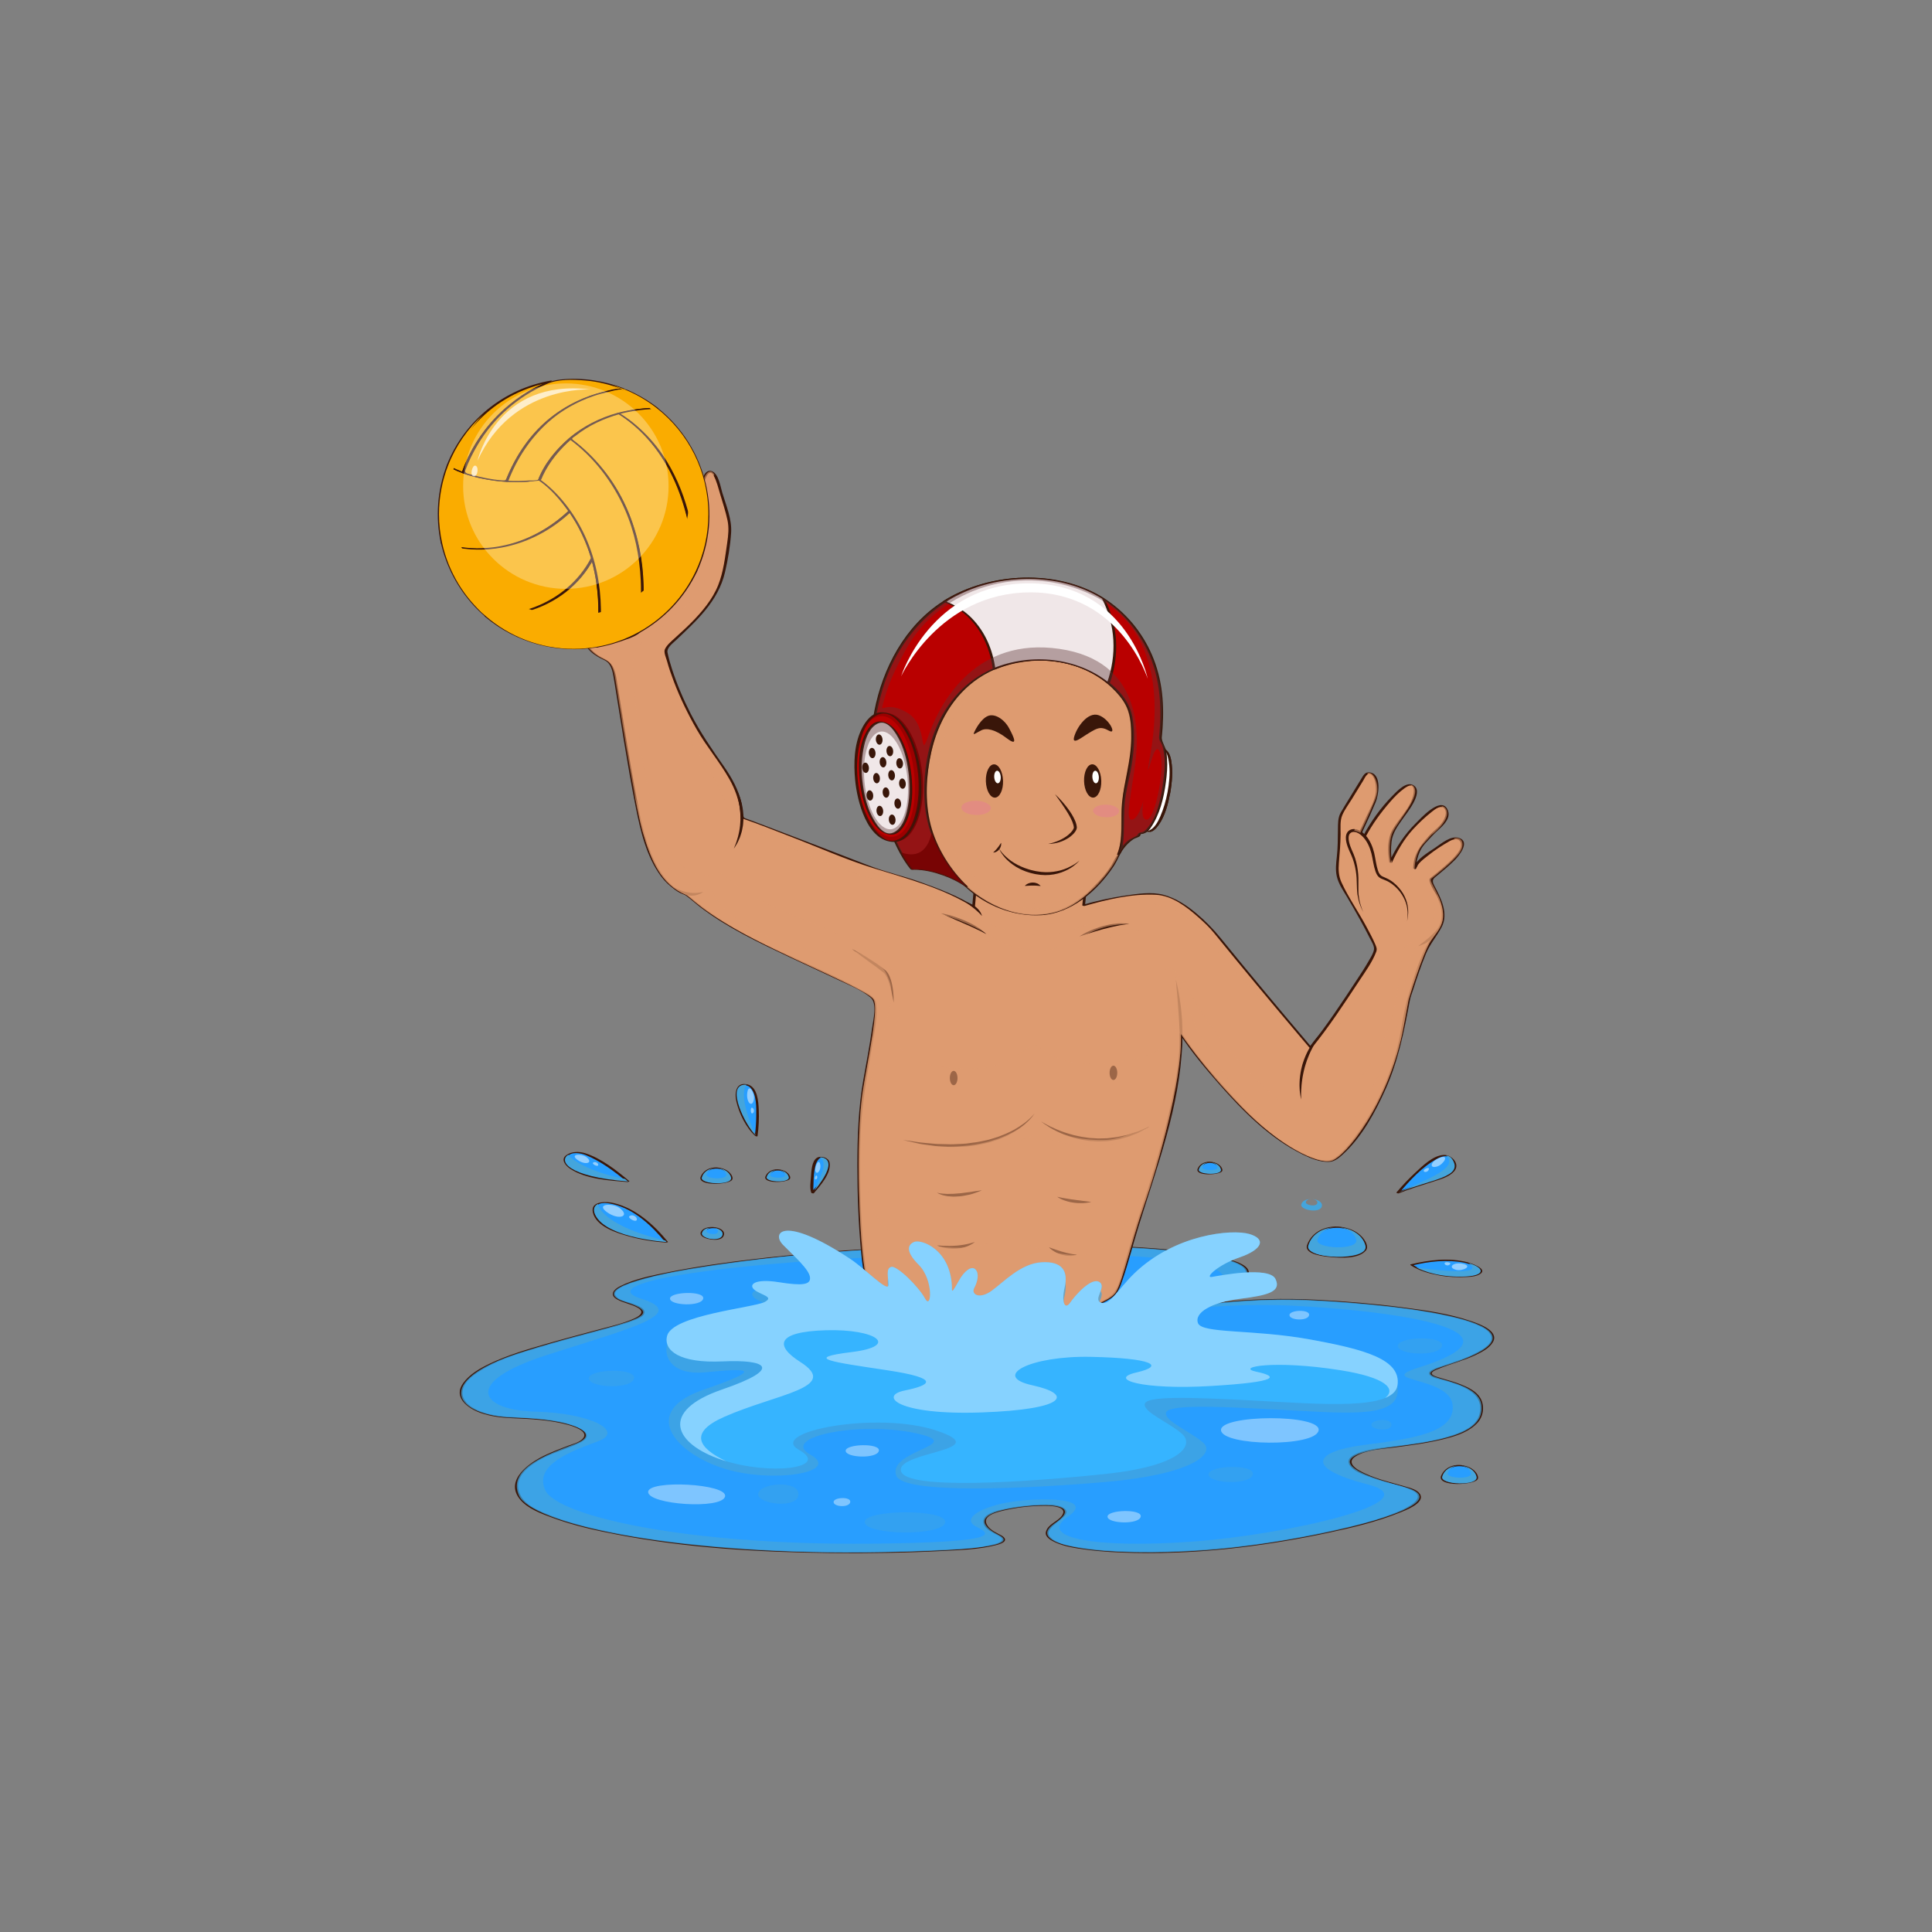 <?xml version="1.0" encoding="utf-8"?>
<!-- Generator: Adobe Illustrator 16.0.0, SVG Export Plug-In . SVG Version: 6.00 Build 0)  -->
<!DOCTYPE svg PUBLIC "-//W3C//DTD SVG 1.1//EN" "http://www.w3.org/Graphics/SVG/1.1/DTD/svg11.dtd">
<svg version="1.1" id="Layer_1" xmlns="http://www.w3.org/2000/svg" xmlns:xlink="http://www.w3.org/1999/xlink" x="0px" y="0px"
	 width="350px" height="350px" viewBox="0 0 350 350" enable-background="new 0 0 350 350" xml:space="preserve">
<rect x="0" y="0" width="350" height="350" fill="#808080" stroke="none"/>
<g>
	<g>
		<g>
			<path fill="#289EFF" d="M180.88,225.482c17.908-0.205,60.307,0.807,39.473,9.08c-9.97,3.963-0.041,0.139,17.258,0.959
				c17.297,0.816,47.722,4.49,24.263,11.881c-8.661,2.729,5.874,1.688,6.51,7.15c0.64,5.461-8.013,6.555-17.118,7.74
				c-9.103,1.182-9.742,3.729,2.914,7.008c12.657,3.279-17.938,10.289-35.966,11.564c-18.03,1.275-33.234-0.729-27.133-4.916
				c6.1-4.189-4.554-3.551-9.469-2.367c-4.918,1.182-3.462,3.096-0.731,4.463c2.731,1.363,0.909,2.957-24.22,3.201
				c-35.844,0.348-60.459-5.389-62.643-10.307c-2.187-4.918,5.099-7.465,10.194-9.377c5.102-1.912-0.453-4.463-11.106-4.734
				c-10.653-0.273-15.207-6.559,1.184-11.814c16.391-5.26,28.205-6.23,18.986-9.15C101.847,232.242,139.177,225.963,180.88,225.482z
				"/>
			<path fill="#391609" d="M180.878,225.582c8.847-0.098,17.713,0.051,26.538,0.648c4.079,0.275,8.177,0.635,12.195,1.406
				c1.408,0.27,2.828,0.596,4.156,1.141c0.711,0.289,1.604,0.707,1.906,1.473c0.789,1.986-4.19,3.707-5.26,4.143
				c-1.345,0.549-2.807,0.986-4.073,1.713c-0.554,0.318,0.241,0.395,0.497,0.389c1.456-0.047,2.915-0.277,4.365-0.42
				c2.915-0.283,5.838-0.469,8.767-0.545c5.954-0.146,11.923,0.26,17.847,0.814c5.018,0.473,10.063,1.076,14.981,2.201
				c1.773,0.402,3.557,0.883,5.207,1.656c0.861,0.4,2.112,1.068,2.165,2.158c0.059,1.195-1.522,2.059-2.384,2.543
				c-2.215,1.252-4.688,1.914-7.072,2.754c-0.336,0.119-2.191,0.658-1.77,1.336c0.408,0.652,1.914,0.85,2.57,1.041
				c2.937,0.854,7.508,2.156,6.508,6.152c-0.604,2.404-3.573,3.434-5.657,4.063c-3.335,1.004-6.872,1.383-10.312,1.834
				c-1.022,0.133-8.767,0.742-7.646,3.178c0.605,1.318,2.893,1.984,4.09,2.438c2.373,0.893,4.984,1.229,7.282,2.279
				c2.87,1.309-0.792,3.137-2.134,3.723c-4.082,1.775-8.547,2.77-12.879,3.715c-11.959,2.604-24.231,4.029-36.482,3.682
				c-2.976-0.086-5.96-0.289-8.899-0.781c-1.612-0.27-3.904-0.58-5.099-1.836c-1.856-1.947,4.79-3.818,2.358-5.313
				c-1.17-0.721-3.001-0.602-4.301-0.559c-2.153,0.068-4.31,0.33-6.416,0.783c-1.145,0.244-4.312,0.867-3.715,2.674
				c0.397,1.203,1.973,1.66,2.923,2.295c1.059,0.703-0.244,1.186-0.931,1.371c-3.117,0.846-6.529,0.891-9.727,1.055
				c-14.401,0.744-28.937,0.561-43.291-0.838c-5.685-0.553-11.361-1.322-16.96-2.473c-3.823-0.785-7.674-1.729-11.287-3.24
				c-2.07-0.863-4.501-1.963-5.012-4.361c-0.545-2.543,1.95-4.334,3.854-5.422c2.315-1.316,4.91-1.924,7.277-3.098
				c3.826-1.893-2.248-3.537-3.759-3.826c-3.109-0.594-6.224-0.652-9.372-0.855c-2.156-0.139-4.454-0.555-6.333-1.678
				c-1.12-0.67-2.023-1.756-1.775-3.123c0.328-1.813,2.364-3.07,3.804-3.918c3.104-1.822,6.657-2.838,10.083-3.871
				c3.445-1.037,6.921-1.961,10.4-2.889c2.17-0.582,4.365-1.131,6.474-1.916c0.631-0.236,2.137-0.688,2.176-1.555
				c0.039-0.918-1.979-1.473-2.559-1.68c-0.831-0.297-2.109-0.496-2.653-1.291c-0.9-1.309,3.27-2.463,3.887-2.656
				c4.042-1.27,8.291-1.957,12.47-2.609C145.379,226.758,163.209,225.797,180.878,225.582c0.291-0.002,0.303-0.203,0.005-0.199
				c-14.762,0.178-29.541,0.986-44.207,2.703c-5.221,0.613-10.434,1.342-15.582,2.381c-2.929,0.59-6.077,1.182-8.764,2.543
				c-1.134,0.574-2,1.547-0.572,2.365c1.192,0.686,2.606,0.857,3.801,1.547c1.314,0.758,0.309,1.494-0.65,1.928
				c-2.012,0.914-4.251,1.41-6.38,1.982c-3.131,0.844-6.271,1.672-9.389,2.572c-3.542,1.023-7.124,2.057-10.461,3.654
				c-1.75,0.838-3.606,1.9-4.768,3.504c-1.878,2.584,0.842,4.566,3.093,5.375c1.851,0.664,3.846,0.898,5.799,0.982
				c3.379,0.141,6.771,0.305,10.053,1.193c0.825,0.227,3.971,1.135,2.723,2.512c-0.653,0.721-1.856,0.979-2.726,1.307
				c-1.356,0.506-2.698,1.039-4.01,1.648c-2.792,1.297-7.566,4.512-4.626,8.061c1.411,1.709,3.912,2.598,5.916,3.334
				c3.756,1.383,7.699,2.268,11.623,3.02c12.684,2.439,25.716,3.207,38.611,3.35c6.843,0.076,13.704-0.025,20.539-0.379
				c3.128-0.16,6.396-0.262,9.45-1.031c0.444-0.107,2.161-0.514,1.608-1.309c-0.261-0.375-0.77-0.578-1.156-0.777
				c-0.833-0.428-1.992-1.096-2.181-2.098c-0.261-1.387,2.501-1.938,3.323-2.131c2.27-0.531,4.643-0.795,6.974-0.822
				c0.896-0.012,4.649-0.057,3.496,1.717c-0.748,1.15-2.584,1.561-2.939,2.992c-0.239,0.961,0.994,1.592,1.684,1.902
				c1.717,0.785,3.692,1.063,5.543,1.318c2.915,0.4,5.863,0.535,8.8,0.598c6.399,0.133,12.814-0.223,19.167-0.984
				c5.379-0.645,10.73-1.551,16.029-2.678c4.301-0.92,8.658-1.949,12.751-3.588c0.939-0.375,4.763-1.748,3.81-3.381
				c-0.47-0.813-1.748-1.131-2.57-1.367c-2.854-0.838-5.857-1.459-8.472-2.943c-1.076-0.607-2.076-1.639-0.689-2.52
				c1.959-1.25,4.854-1.352,7.074-1.641c3.151-0.414,6.318-0.826,9.4-1.627c2.017-0.523,4.192-1.266,5.648-2.834
				c1.104-1.189,1.348-3.084,0.528-4.49c-0.718-1.23-2.19-1.926-3.454-2.438c-1.358-0.551-2.787-0.883-4.179-1.334
				c-0.358-0.113-0.934-0.25-1.15-0.594c-0.242-0.389,0.908-0.803,1.083-0.879c2.262-0.953,4.654-1.506,6.877-2.57
				c1.12-0.535,2.462-1.217,3.106-2.336c1.165-2.023-2.57-3.307-3.826-3.74c-4.064-1.414-8.455-2.012-12.703-2.563
				c-5.046-0.654-10.122-1.068-15.202-1.342c-6.068-0.324-12.128-0.15-18.172,0.451c-1.27,0.125-2.694,0.477-3.979,0.363
				c0.191,0.018,0.664-0.311,0.887-0.412c0.83-0.363,1.675-0.691,2.517-1.023c1.564-0.627,3.143-1.266,4.563-2.182
				c0.656-0.428,1.409-0.992,1.643-1.779c0.461-1.566-2.32-2.381-3.313-2.695c-2.628-0.824-5.418-1.184-8.144-1.508
				c-3.727-0.445-7.475-0.697-11.22-0.895c-7.536-0.393-15.091-0.498-22.635-0.414C180.592,225.389,180.58,225.586,180.878,225.582z
				"/>
		</g>
		<g opacity="0.7">
			<g>
				<path fill="#44A5DC" d="M261.873,247.402c23.459-7.391-6.966-11.064-24.263-11.881c-17.299-0.82-27.228,3.004-17.258-0.959
					c20.834-8.273-21.564-9.285-39.473-9.08c-41.703,0.48-79.033,6.76-67.604,10.381c9.219,2.92-2.595,3.891-18.986,9.15
					c-16.391,5.256-11.837,11.541-1.184,11.814c10.653,0.271,16.208,2.822,11.106,4.734c-5.096,1.912-12.381,4.459-10.194,9.377
					c2.184,4.918,26.799,10.654,62.643,10.307c25.129-0.244,26.951-1.838,24.22-3.201c-2.73-1.367-4.187-3.281,0.731-4.463
					c4.915-1.184,15.568-1.822,9.469,2.367c-6.102,4.188,9.103,6.191,27.133,4.916c18.027-1.275,48.623-8.285,35.966-11.564
					c-12.656-3.279-12.017-5.826-2.914-7.008c9.105-1.186,17.758-2.279,17.118-7.74C267.747,249.09,253.212,250.131,261.873,247.402
					z M263.151,254.482c0.6,5.152-7.555,6.182-16.139,7.297c-8.585,1.117-11.139,4.053,0.792,7.146
					c11.935,3.09-14.957,9.164-31.953,10.363c-16.999,1.203-28.155-0.574-22.403-4.523c5.748-3.947-7.469-3.459-12.104-2.34
					c-4.635,1.115-6.952,2.918-4.376,4.205c2.575,1.285,4.545,2.789-19.147,3.018c-33.793,0.33-56.997-5.08-59.056-9.715
					c-2.062-4.635,4.804-7.037,9.611-8.842c4.807-1.803-1.312-5.098-11.356-5.359c-10.042-0.256-13.451-5.285,2-10.242
					s25.816-7.475,17.122-10.227c-10.775-3.41,25.199-7.734,64.513-8.184c16.883-0.197,55.104,0.381,35.463,8.184
					c-9.399,3.734,1.712,0.506,18.02,1.277c16.31,0.773,44.99,4.234,22.876,11.203C248.85,250.316,262.551,249.33,263.151,254.482z"
					/>
			</g>
		</g>
	</g>
	<g>
		<g>
			<path fill="#DE9B70" d="M111.43,122.842c0.364,2.192,3.482,22.534,4.985,27.794c1.503,5.257,3.368,9.603,7.852,11.47
				c0.82,0.342,2.871,3.143,12.429,8.061c9.564,4.918,20.623,9.287,21.581,10.925c0.956,1.639-0.88,9.926-1.914,16.254
				c-1.5,9.221-0.603,28.859,0.411,33.258c0.614,2.662,7.444,8.264,21.647,8.264c14.207,0,22.368-2.518,23.766-4.85
				c1.23-2.047,2.662-8.74,5.054-15.641c2.39-6.893,6.967-22.467,6.694-31.068c0,0,3.915,5.961,10.925,13.156
				c7.011,7.193,13.751,10.469,16.3,9.832c2.548-0.635,10.544-10.506,13.111-24.309c0.912-4.896,0.912-4.896,0.912-4.896
				s2.525-8.399,4.025-10.653c1.504-2.253,3.474-3.582,1.162-8.536c-0.637-1.367-1.456-2.415-1.048-2.731
				c0.411-0.32,4.054-3.143,5.146-4.779c1.095-1.639,0.272-3.415-2.003-2.142c-2.275,1.275-5.874,3.826-6.19,5.054
				c0,0,0-2.64,1.5-4.326c1.506-1.684,1.506-1.684,1.506-1.684s3.685-2.742,2.729-4.654c-0.955-1.912-3.856,1.159-6.043,3.312
				c-2.184,2.15-4.029,6.246-4.029,6.246s-0.58-3.309,0.342-5.393c0.923-2.082,5.224-6.555,3.823-8.331
				c-1.4-1.775-6.966,5.291-8.91,9.014l-0.751-0.614c0,0,1.468-3.006,2.695-6.01c1.229-3.003-0.783-6.249-1.979-4.234
				c-1.194,2.015-3.723,6.01-4.234,6.999c-0.514,0.989-0.119,4.604-0.497,7.608c-0.375,3.006-0.289,3.765,1.659,6.974
				c1.944,3.207,4.814,8.433,5.087,9.569c0.272,1.14-4.918,8.356-6.969,11.499c-2.045,3.143-4.776,6.488-4.776,6.488
				s-8.949-10.521-13.111-15.639c-4.168-5.124-4.168-5.124-4.168-5.124s-5.463-6.419-10.245-6.966
				c-4.779-0.547-13.587,1.981-13.587,1.981l0.316-3.073c0,0-10.447-2.209-19.916-0.478l-0.342,3.754c0,0-4.415-2.787-13.249-5.529
				c-5.646-1.753-5.646-1.753-5.646-1.753s-20.672-8-22.762-8.694c-0.82-0.275,0.75-3.415-4.643-10.586
				c-5.396-7.171-8.686-15.729-9.425-19.667c-0.206-1.095,4.301-3.962,7.238-7.855c2.937-3.89,3.17-5.568,4.099-11.745
				c0.408-2.731,0.331-3.457-0.639-6.693c-1.295-4.324-1.82-6.374-2.687-6.282c-0.861,0.091-1.317,1.598-1.317,2.189
				c0,0-0.617-2.268-1.756-2.037c-1.137,0.23-1.287,1.831-1.195,2.287c0,0-0.853-1.9-1.901-1.859
				c-1.503,0.056-1.492,2.356-1.492,2.356s-0.77-1.556-1.498-1.464c-0.73,0.089-1.164,0.645-0.628,3.467
				c0.92,4.849-0.217,7.263-0.617,7.83c-1.387,1.981-6.644,5.052-10.083,8.492c-3.231,3.234-5.143,9.883,1.323,12.792
				C110.405,119.883,111.016,120.366,111.43,122.842z"/>
			<path fill="#391609" d="M111.188,122.817c1.284,7.769,2.429,15.56,3.962,23.287c0.867,4.362,1.909,8.986,4.584,12.626
				c0.711,0.964,1.595,1.781,2.576,2.462c0.656,0.456,1.451,0.678,2.084,1.145c0.875,0.645,1.673,1.398,2.54,2.056
				c4.874,3.696,10.5,6.357,16.002,8.964c3.023,1.434,6.074,2.812,9.094,4.249c1.895,0.9,4.071,1.75,5.69,3.117
				c1.25,1.055,0.456,4.107,0.278,5.459c-0.425,3.213-1.069,6.4-1.623,9.59c-0.883,5.09-1.053,10.246-1.056,15.404
				c0,5.102,0.175,10.219,0.65,15.305c0.131,1.389,0.242,2.828,0.583,4.188c0.261,1.027,1.142,1.908,1.901,2.592
				c3.076,2.779,7.377,4.141,11.359,4.93c6.468,1.285,13.35,0.943,19.861,0.18c3.828-0.447,8.374-1.031,11.664-3.227
				c1.203-0.805,1.611-2.088,2.064-3.41c1.075-3.154,1.887-6.402,2.867-9.588c3.323-10.785,7.494-21.719,7.905-33.131
				c0.02-0.553,0.017-1.104,0.003-1.656c-0.161-0.025-0.325-0.049-0.489-0.074c2.126,3.225,4.629,6.227,7.178,9.119
				c4.348,4.945,9.194,9.83,15.176,12.764c1.426,0.703,3.052,1.348,4.666,1.318c1.053-0.02,1.878-0.73,2.617-1.406
				c3.415-3.135,5.807-7.58,7.677-11.754c2.304-5.146,3.373-10.541,4.398-16.049c0.125-0.686,0.403-1.365,0.617-2.029
				c0.694-2.172,1.431-4.336,2.298-6.448c0.736-1.781,1.948-3.143,2.84-4.818c1.314-2.465-0.119-5.318-1.306-7.513
				c-0.611-1.131-0.131-1.339,0.714-2.02c1.012-0.82,1.998-1.673,2.929-2.587c0.819-0.806,2.92-3.379,0.83-4.065
				c-1.486-0.486-3.197,1.015-4.34,1.784c-1.298,0.87-3.415,2.101-3.954,3.676c0.161,0.034,0.325,0.067,0.489,0.1
				c0.012-1.089,0.292-2.178,0.739-3.167c0.489-1.081,1.467-1.937,2.251-2.814c1.103-1.237,3.823-2.901,2.623-4.907
				c-1.273-2.131-4.865,1.9-5.616,2.64c-2.062,2.028-3.629,4.41-4.823,7.044c0.161,0.025,0.325,0.05,0.486,0.075
				c-0.209-1.228-0.228-2.495-0.086-3.729c0.186-1.611,1.116-2.851,2.014-4.14c0.745-1.07,3.76-4.682,2.101-6.002
				c-1.316-1.05-3.192,1.042-3.984,1.848c-2.075,2.109-3.89,4.629-5.276,7.238c0.156,0.014,0.312,0.028,0.467,0.044
				c-0.783-0.639-0.728-0.55-0.303-1.448c0.733-1.547,1.431-3.112,2.093-4.69c0.536-1.275,1.188-5.115-1.062-5.424
				c-0.787-0.105-1.111,0.458-1.481,1.075c-0.72,1.2-1.461,2.39-2.192,3.584c-0.53,0.861-1.063,1.723-1.569,2.598
				c-0.545,0.939-0.498,2.012-0.518,3.073c-0.024,1.648-0.014,3.293-0.199,4.932c-0.134,1.203-0.278,2.373-0.009,3.565
				c0.3,1.336,1.14,2.559,1.834,3.709c0.8,1.325,1.567,2.673,2.317,4.029c0.642,1.156,1.264,2.323,1.854,3.506
				c0.283,0.567,0.864,1.42,0.725,2.087c-0.149,0.703-0.597,1.384-0.947,1.998c-0.664,1.167-1.403,2.291-2.143,3.412
				c-2.733,4.154-5.474,8.342-8.616,12.199c0.147,0.023,0.3,0.047,0.45,0.072c-5.563-6.541-11.067-13.127-16.485-19.79
				c-1.351-1.659-2.825-3.17-4.474-4.546c-1.745-1.456-3.701-2.74-5.912-3.329c-2.188-0.583-4.702-0.184-6.896,0.139
				c-2.615,0.384-5.224,0.964-7.767,1.689c0.147,0.05,0.298,0.097,0.444,0.145c0.108-1.025,0.214-2.048,0.32-3.073
				c0.011-0.092-0.161-0.136-0.223-0.15c-6.508-1.358-13.554-1.637-20.098-0.483c-0.024,0.005-0.083,0.017-0.086,0.056
				c-0.113,1.25-0.228,2.503-0.342,3.754c0.145,0.008,0.289,0.014,0.434,0.02c-3.025-1.901-6.49-3.209-9.836-4.41
				c-3.051-1.098-6.263-1.801-9.283-2.97c-6.463-2.498-12.923-4.999-19.4-7.45c-1.042-0.395-2.084-0.794-3.134-1.164
				c-0.45-0.156-0.469-2.234-0.556-2.637c-0.528-2.44-1.803-4.724-3.223-6.75c-2.17-3.095-4.268-6.138-5.996-9.511
				c-1.351-2.634-2.515-5.376-3.426-8.197c-0.312-0.951-0.575-1.915-0.778-2.89c-0.181-0.864,0.934-1.667,1.479-2.184
				c3.795-3.598,7.708-7.1,8.938-12.384c0.542-2.32,0.953-4.785,1.106-7.158c0.156-2.448-0.909-4.938-1.601-7.232
				c-0.309-1.022-0.647-3.323-1.784-3.854c-1.234-0.575-1.915,1.239-1.973,2.151c0.164,0.025,0.325,0.05,0.486,0.075
				c-0.258-0.917-0.739-1.981-1.767-2.17c-1.261-0.239-1.787,1.417-1.664,2.375c0.161,0.014,0.322,0.031,0.483,0.044
				c-0.409-0.883-1.147-2.02-2.248-1.995c-1.223,0.03-1.62,1.406-1.631,2.417c0.161,0.025,0.322,0.05,0.486,0.075
				c-0.378-0.742-1.165-1.937-2.17-1.531c-0.48,0.191-0.605,0.608-0.669,1.089c-0.186,1.492,0.4,3.121,0.531,4.596
				c0.155,1.762,0.066,3.782-0.781,5.379c-0.375,0.711-1.089,1.272-1.687,1.784c-1.064,0.911-2.207,1.736-3.323,2.581
				c-3.629,2.734-7.769,5.693-8.178,10.608c-0.161,1.965,0.617,3.796,2.029,5.138c0.73,0.692,1.628,1.167,2.528,1.587
				C110.733,120.174,110.978,121.636,111.188,122.817c0.025,0.133,0.511,0.203,0.483,0.047c-0.319-1.778-0.745-2.843-2.373-3.609
				c-2.126-1-3.601-2.881-3.837-5.227c-0.431-4.285,2.909-7.469,5.932-9.9c1.895-1.523,3.91-2.893,5.757-4.477
				c0.956-0.822,1.595-1.606,1.951-2.809c0.617-2.081,0.389-4.362,0.014-6.46c-0.161-0.892-0.539-2.259,0.008-3.106
				c0.547-0.842,1.4,0.597,1.634,1.053c0.047,0.089,0.484,0.22,0.486,0.072c0.006-0.633,0.153-1.278,0.506-1.812
				c0.845-1.275,2.05,0.486,2.401,1.245c0.053,0.111,0.505,0.217,0.483,0.044c-0.092-0.725,0.517-3.006,1.645-1.934
				c0.422,0.403,0.664,1.083,0.82,1.639c0.031,0.108,0.481,0.208,0.486,0.075c0.053-0.873,0.9-2.951,1.681-1.54
				c0.583,1.056,0.87,2.315,1.214,3.457c0.464,1.545,0.972,3.087,1.311,4.666c0.297,1.375,0.15,2.726-0.05,4.098
				c-0.378,2.57-0.669,5.235-1.634,7.664c-1.022,2.576-2.929,4.832-4.852,6.774c-0.992,1.006-2.053,1.945-3.095,2.901
				c-0.614,0.57-1.361,1.175-1.714,1.954c-0.245,0.539,0.239,1.586,0.383,2.111c0.339,1.253,0.77,2.479,1.229,3.69
				c1.145,3.026,2.573,5.946,4.179,8.752c1.801,3.132,4.176,5.88,5.935,9.028c0.97,1.737,1.67,3.623,1.917,5.604
				c0.075,0.597-0.017,1.317,0.647,1.545c2.871,0.983,5.691,2.128,8.522,3.215c4.962,1.897,9.889,4.126,14.965,5.702
				c6.055,1.881,12.537,3.57,17.963,6.977c0.053,0.036,0.417,0.161,0.431,0.02c0.111-1.225,0.223-2.451,0.333-3.676
				c0.031-0.312,3.929-0.536,4.269-0.562c1.562-0.117,3.134-0.133,4.701-0.108c3.56,0.056,7.199,0.384,10.691,1.114
				c-0.075-0.05-0.149-0.1-0.225-0.15c-0.105,1.025-0.211,2.051-0.317,3.073c-0.017,0.161,0.354,0.172,0.442,0.147
				c4.106-1.172,8.613-2.248,12.9-2.014c2.974,0.161,5.602,2.22,7.744,4.121c0.97,0.858,1.948,1.781,2.771,2.79
				c5.193,6.388,10.456,12.714,15.779,18.997c0.5,0.59,0.998,1.176,1.498,1.762c0.066,0.084,0.369,0.176,0.45,0.07
				c3.145-3.861,5.874-8.047,8.619-12.199c1.086-1.642,2.348-3.356,3.042-5.215c0.187-0.503,0.042-0.836-0.158-1.314
				c-0.478-1.139-1.081-2.229-1.661-3.315c-1.429-2.665-3.215-5.199-4.471-7.944c-0.515-1.123-0.575-2.278-0.476-3.49
				c0.147-1.759,0.297-3.479,0.314-5.243c0.008-1.086-0.137-2.412,0.303-3.438c0.438-1.028,1.175-2,1.759-2.951
				c0.684-1.111,1.372-2.223,2.051-3.342c0.247-0.409,0.761-1.692,1.491-1.031c0.65,0.583,0.784,1.723,0.807,2.518
				c0.058,1.784-1.087,3.629-1.798,5.204c-0.414,0.923-0.842,1.837-1.284,2.743c0,0.022,0.009,0.042,0.025,0.058
				c0.25,0.203,0.5,0.409,0.753,0.614c0.089,0.072,0.386,0.189,0.464,0.044c1.209-2.27,2.759-4.382,4.445-6.316
				c0.751-0.864,1.562-1.692,2.49-2.367c0.256-0.189,1.003-0.717,1.372-0.511c0.489,0.275,0.409,1.067,0.325,1.512
				c-0.441,2.348-2.559,4.337-3.742,6.338c-1.028,1.736-0.956,4.051-0.631,5.982c0.022,0.131,0.428,0.2,0.486,0.075
				c0.97-2.137,2.192-4.249,3.781-5.985c1.053-1.15,2.231-2.262,3.457-3.226c0.556-0.439,1.759-1.412,2.348-0.425
				c0.322,0.539,0.105,1.214-0.125,1.731c-0.595,1.336-1.854,2.045-2.781,3.084c-1.56,1.75-2.807,3.371-2.832,5.824
				c-0.002,0.145,0.439,0.242,0.489,0.1c0.342-0.992,1.429-1.753,2.215-2.378c1.226-0.986,2.564-1.853,3.935-2.628
				c0.989-0.564,2.147-0.386,2.006,0.914c-0.066,0.62-0.486,1.153-0.867,1.617c-0.833,1.011-1.867,1.873-2.859,2.717
				c-0.605,0.514-1.225,1.012-1.855,1.498c-0.589,0.458,1.033,2.775,1.236,3.226c0.595,1.32,1,2.776,0.789,4.226
				c-0.152,1.078-0.814,1.99-1.439,2.843c-2.337,3.17-3.381,7.279-4.54,10.998c-1.025,3.287-1.256,6.805-2.192,10.133
				c-1.564,5.555-4.101,10.967-7.585,15.58c-0.973,1.291-2.057,2.572-3.357,3.547c-1.431,1.076-3.145,0.473-4.668-0.141
				c-6.273-2.539-11.328-7.848-15.74-12.789c-2.646-2.961-5.232-6.066-7.422-9.387c-0.047-0.076-0.488-0.229-0.483-0.076
				c0.142,5.555-1.131,11.168-2.437,16.533c-1.27,5.238-2.851,10.379-4.576,15.48c-1.176,3.465-2.123,6.998-3.173,10.502
				c-0.481,1.596-0.873,3.758-2.198,4.898c-1.17,1.01-2.795,1.537-4.243,1.984c-2.501,0.771-5.112,1.189-7.702,1.506
				c-7.071,0.867-14.592,1.119-21.547-0.619c-3.623-0.908-8.252-2.615-10.375-5.951c-0.608-0.957-0.661-2.205-0.797-3.299
				c-0.267-2.176-0.411-4.371-0.534-6.559c-0.311-5.467-0.397-10.957-0.189-16.43c0.211-5.596,1.27-10.986,2.187-16.496
				c0.375-2.252,0.925-4.73,0.617-7.021c-0.158-1.203-1.528-1.795-2.47-2.311c-10.103-5.555-21.628-8.928-30.57-16.45
				c-0.633-0.534-1.145-0.903-1.895-1.256c-2.598-1.234-4.268-3.673-5.424-6.213c-1.639-3.598-2.387-7.544-3.118-11.409
				c-1.339-7.068-2.403-14.185-3.573-21.281C111.647,122.731,111.164,122.659,111.188,122.817z"/>
		</g>
		<g>
			<path fill="#391609" d="M132.937,142.261c0,0,0.12,0.147,0.286,0.434c0.161,0.286,0.397,0.7,0.608,1.228
				c0.111,0.264,0.22,0.556,0.317,0.867c0.108,0.308,0.184,0.647,0.272,0.992c0.058,0.353,0.155,0.714,0.183,1.089
				c0.039,0.375,0.075,0.756,0.075,1.142c0.014,0.383-0.017,0.764-0.047,1.139c-0.014,0.38-0.108,0.742-0.169,1.095
				c-0.05,0.358-0.175,0.684-0.267,0.998c-0.086,0.316-0.211,0.603-0.331,0.861c-0.12,0.261-0.217,0.503-0.336,0.7
				s-0.225,0.37-0.311,0.511c-0.172,0.281-0.281,0.436-0.281,0.436s0.067-0.181,0.186-0.483c0.061-0.153,0.133-0.336,0.222-0.547
				c0.083-0.211,0.136-0.464,0.225-0.725c0.086-0.264,0.172-0.55,0.231-0.861c0.061-0.312,0.155-0.631,0.189-0.973
				c0.044-0.345,0.103-0.694,0.114-1.056c0.028-0.358,0.047-0.723,0.028-1.089c0.011-0.367-0.022-0.731-0.053-1.092
				c-0.022-0.361-0.086-0.711-0.128-1.053c-0.075-0.336-0.114-0.669-0.194-0.978c-0.072-0.309-0.139-0.603-0.22-0.867
				c-0.15-0.537-0.292-0.984-0.411-1.287C133.014,142.434,132.937,142.261,132.937,142.261z"/>
			<path fill="#391609" d="M121.73,160.586c0,0,0.345,0.184,0.853,0.412c0.253,0.114,0.553,0.233,0.875,0.35
				c0.161,0.059,0.333,0.103,0.5,0.159c0.175,0.042,0.344,0.1,0.522,0.125c0.178,0.039,0.353,0.072,0.531,0.089
				c0.172,0.022,0.344,0.042,0.514,0.042c0.169,0.011,0.331,0.008,0.489,0c0.156-0.002,0.306-0.008,0.439-0.033
				c0.136-0.02,0.267-0.025,0.378-0.042c0.114-0.022,0.211-0.044,0.292-0.059c0.17-0.028,0.264-0.044,0.264-0.044
				s-0.078,0.056-0.225,0.145c-0.142,0.092-0.355,0.214-0.639,0.306c-0.136,0.059-0.289,0.103-0.456,0.131
				c-0.167,0.039-0.345,0.078-0.534,0.078c-0.372,0.036-0.772,0-1.161-0.078c-0.392-0.083-0.767-0.214-1.098-0.375
				c-0.333-0.161-0.623-0.344-0.853-0.525C121.956,160.911,121.73,160.586,121.73,160.586z"/>
			<path fill="#391609" d="M239.636,186.918c0,0-0.133,0.158-0.353,0.451c-0.22,0.289-0.517,0.713-0.836,1.242
				c-0.328,0.525-0.676,1.156-1.004,1.85c-0.163,0.346-0.324,0.709-0.467,1.084c-0.161,0.373-0.286,0.762-0.411,1.15
				c-0.145,0.383-0.219,0.787-0.33,1.172c-0.101,0.389-0.161,0.785-0.242,1.16c-0.072,0.375-0.103,0.746-0.155,1.094
				c-0.056,0.354-0.059,0.686-0.083,0.994c-0.015,0.307-0.059,0.592-0.048,0.846c0,0.252,0,0.473,0,0.656
				c-0.003,0.361-0.011,0.572-0.011,0.572s-0.039-0.203-0.095-0.564c-0.027-0.184-0.063-0.402-0.098-0.656
				c-0.05-0.252-0.047-0.541-0.066-0.855c-0.008-0.316-0.039-0.662-0.008-1.023c0.027-0.361,0.024-0.744,0.089-1.135
				c0.066-0.391,0.1-0.805,0.202-1.203c0.111-0.404,0.181-0.824,0.325-1.221c0.137-0.402,0.27-0.807,0.442-1.186
				c0.149-0.391,0.344-0.752,0.524-1.104c0.179-0.354,0.393-0.672,0.581-0.98c0.206-0.299,0.395-0.584,0.595-0.828
				c0.384-0.506,0.759-0.875,1.017-1.137C239.47,187.043,239.636,186.918,239.636,186.918z"/>
			<path fill="#391609" d="M213.045,177.611c0,0,0.247,0.885,0.489,2.244c0.122,0.678,0.25,1.475,0.358,2.328
				c0.122,0.855,0.172,1.775,0.256,2.693c0.033,0.92,0.066,1.842,0.061,2.705c-0.033,0.865-0.094,1.67-0.136,2.357
				c-0.095,0.689-0.206,1.256-0.27,1.652c-0.069,0.395-0.117,0.619-0.117,0.619s0.003-0.23,0.012-0.633
				c0.02-0.402,0.024-0.975,0.066-1.656c-0.006-0.686-0.039-1.482-0.033-2.336c-0.042-0.854-0.083-1.766-0.128-2.676
				c-0.03-0.457-0.063-0.912-0.095-1.359c-0.033-0.449-0.047-0.893-0.094-1.316c-0.039-0.426-0.064-0.842-0.092-1.234
				c-0.02-0.391-0.067-0.762-0.092-1.105C213.117,178.525,213.045,177.611,213.045,177.611z"/>
			<path fill="#391609" d="M154.337,171.906c0,0,0.742,0.373,1.812,0.995c0.539,0.306,1.153,0.689,1.8,1.111
				c0.322,0.214,0.661,0.425,0.998,0.656c0.328,0.247,0.664,0.497,0.998,0.748c0.175,0.136,0.314,0.233,0.514,0.397l0.206,0.229
				c0.072,0.078,0.139,0.188,0.203,0.279c0.245,0.385,0.386,0.768,0.511,1.15c0.125,0.375,0.203,0.748,0.272,1.102
				c0.069,0.352,0.117,0.689,0.15,0.996c0.136,1.242,0.097,2.07,0.097,2.07s-0.039-0.203-0.103-0.559
				c-0.059-0.355-0.167-0.857-0.3-1.455c-0.142-0.598-0.314-1.293-0.575-1.996c-0.125-0.352-0.294-0.707-0.486-1.006
				c-0.055-0.072-0.089-0.141-0.153-0.215l-0.211-0.221l-0.467-0.35c-0.322-0.248-0.645-0.495-0.961-0.739
				c-0.328-0.233-0.65-0.467-0.964-0.692c-0.622-0.456-1.2-0.881-1.698-1.245c-0.5-0.364-0.9-0.692-1.194-0.903
				C154.498,172.04,154.337,171.906,154.337,171.906z"/>
			<path fill="#391609" d="M187.435,201.703c0,0-0.205,0.346-0.669,0.875c-0.239,0.26-0.528,0.57-0.897,0.895
				c-0.176,0.174-0.375,0.336-0.595,0.506c-0.22,0.168-0.439,0.359-0.694,0.52c-0.253,0.164-0.518,0.34-0.792,0.518
				c-0.272,0.178-0.581,0.32-0.881,0.488c-0.601,0.359-1.29,0.609-1.987,0.906c-0.358,0.129-0.728,0.236-1.098,0.355
				c-0.369,0.119-0.744,0.248-1.136,0.32c-0.775,0.17-1.559,0.377-2.362,0.459c-0.399,0.047-0.799,0.094-1.2,0.143
				c-0.397,0.043-0.8,0.037-1.195,0.057c-0.792,0.033-1.573,0.072-2.326,0.014c-0.753-0.039-1.483-0.047-2.167-0.143
				c-0.681-0.094-1.328-0.182-1.926-0.264c-0.597-0.061-1.134-0.188-1.611-0.303c-0.473-0.105-0.889-0.199-1.229-0.277
				c-0.684-0.158-1.069-0.252-1.069-0.252s0.395,0.055,1.089,0.148c0.345,0.051,0.764,0.111,1.245,0.184
				c0.48,0.07,1.02,0.156,1.617,0.197c0.595,0.051,1.237,0.109,1.917,0.17c0.681,0.059,1.403,0.027,2.145,0.066
				c0.742,0.045,1.509-0.008,2.287-0.047c0.389-0.027,0.784-0.027,1.173-0.074c0.392-0.057,0.783-0.105,1.172-0.162
				c0.792-0.064,1.559-0.256,2.319-0.41c0.387-0.064,0.751-0.184,1.114-0.295c0.364-0.111,0.729-0.211,1.078-0.328
				c0.679-0.291,1.37-0.498,1.968-0.816c0.303-0.154,0.611-0.279,0.886-0.439c0.275-0.162,0.542-0.32,0.798-0.471
				c0.261-0.145,0.48-0.326,0.706-0.471c0.228-0.148,0.438-0.299,0.622-0.451c0.389-0.295,0.697-0.578,0.953-0.816
				c0.244-0.248,0.441-0.436,0.562-0.58C187.377,201.783,187.435,201.703,187.435,201.703z"/>
			<path fill="#391609" d="M188.597,203.15c0,0,0.272,0.178,0.767,0.451c0.492,0.279,1.214,0.639,2.104,1.012
				c0.438,0.197,0.931,0.371,1.45,0.553c0.522,0.184,1.087,0.322,1.659,0.486c0.589,0.115,1.187,0.285,1.812,0.355
				c0.309,0.045,0.622,0.092,0.937,0.139l0.953,0.055c0.636,0.07,1.272,0.025,1.9,0.014l0.467-0.016l0.461-0.055
				c0.306-0.035,0.608-0.07,0.906-0.107c0.3-0.021,0.586-0.092,0.866-0.148c0.281-0.064,0.559-0.123,0.825-0.178
				c0.548-0.092,1.034-0.285,1.492-0.43c0.229-0.07,0.447-0.146,0.659-0.213c0.214-0.061,0.408-0.131,0.586-0.215
				c0.361-0.154,0.673-0.291,0.934-0.404c0.525-0.217,0.822-0.342,0.822-0.342s-0.28,0.158-0.775,0.438
				c-0.25,0.141-0.553,0.305-0.897,0.496c-0.342,0.211-0.772,0.342-1.225,0.529c-0.456,0.176-0.942,0.4-1.489,0.523
				c-0.272,0.074-0.554,0.152-0.837,0.23c-0.283,0.084-0.578,0.152-0.884,0.189c-0.306,0.043-0.613,0.092-0.928,0.135l-0.476,0.072
				l-0.48,0.02c-0.645,0.02-1.303,0.072-1.956,0.006l-0.983-0.066c-0.322-0.053-0.645-0.104-0.964-0.152
				c-0.645-0.076-1.251-0.277-1.848-0.412c-0.59-0.18-1.156-0.363-1.673-0.578c-0.52-0.213-1.009-0.418-1.445-0.646
				c-0.444-0.201-0.825-0.441-1.17-0.639c-0.336-0.211-0.628-0.393-0.858-0.559C188.838,203.367,188.597,203.15,188.597,203.15z"/>
			<path fill="#391609" d="M261.231,167.149c0,0-0.006,0.1-0.048,0.267c-0.03,0.175-0.119,0.405-0.228,0.683
				c-0.063,0.134-0.139,0.275-0.225,0.425c-0.075,0.153-0.173,0.306-0.289,0.45c-0.114,0.147-0.229,0.306-0.354,0.458
				c-0.13,0.142-0.277,0.278-0.416,0.417c-0.15,0.133-0.287,0.278-0.442,0.395s-0.319,0.219-0.473,0.325
				c-0.152,0.103-0.306,0.197-0.45,0.286c-0.146,0.083-0.297,0.139-0.433,0.198c-0.542,0.236-0.917,0.344-0.917,0.344
				s0.294-0.275,0.756-0.611c0.113-0.086,0.238-0.175,0.369-0.272c0.125-0.108,0.25-0.223,0.389-0.333
				c0.14-0.108,0.272-0.231,0.423-0.339c0.142-0.117,0.264-0.258,0.402-0.386c0.134-0.127,0.278-0.25,0.406-0.38
				c0.116-0.142,0.244-0.27,0.364-0.4c0.122-0.125,0.235-0.25,0.33-0.38c0.103-0.125,0.2-0.242,0.289-0.353
				c0.158-0.233,0.312-0.422,0.397-0.564C261.181,167.235,261.231,167.149,261.231,167.149z"/>
			<path fill="#391609" d="M246.988,165.249c0,0-0.075-0.122-0.194-0.361c-0.114-0.242-0.289-0.597-0.445-1.072
				c-0.175-0.473-0.319-1.067-0.436-1.759c-0.086-0.706-0.104-1.49-0.128-2.343c-0.009-0.858-0.108-1.759-0.312-2.709
				c-0.111-0.47-0.236-0.947-0.408-1.422c-0.172-0.473-0.384-0.934-0.614-1.426c-0.222-0.503-0.419-1.022-0.545-1.589
				c-0.061-0.28-0.103-0.572-0.089-0.883c0.012-0.303,0.078-0.636,0.281-0.925c0.2-0.289,0.522-0.478,0.848-0.542
				c0.119-0.033,0.363-0.044,0.505-0.022c0.167,0.014,0.32,0.058,0.473,0.105c0.601,0.211,1.089,0.608,1.492,1.05
				c0.8,0.909,1.253,2.034,1.528,3.148c0.259,1.125,0.358,2.215,0.687,3.198c0.158,0.5,0.392,0.878,0.816,1.075
				c0.423,0.208,0.956,0.395,1.364,0.659c0.876,0.547,1.531,1.236,2.048,1.942c0.512,0.708,0.839,1.453,1.025,2.131
				c0.191,0.684,0.226,1.301,0.228,1.804c-0.019,0.503-0.063,0.895-0.125,1.156c-0.053,0.264-0.08,0.403-0.08,0.403
				s0.017-0.142,0.05-0.409c0.047-0.264,0.056-0.656,0.05-1.147c-0.03-0.495-0.094-1.095-0.316-1.745
				c-0.22-0.647-0.569-1.342-1.078-2.009c-0.509-0.656-1.184-1.309-1.995-1.772c-0.425-0.256-0.858-0.381-1.367-0.609
				c-0.253-0.111-0.514-0.303-0.687-0.55c-0.18-0.245-0.286-0.511-0.383-0.772c-0.361-1.048-0.473-2.176-0.731-3.231
				c-0.271-1.056-0.717-2.101-1.438-2.907c-0.356-0.397-0.784-0.745-1.259-0.917c-0.12-0.036-0.236-0.072-0.355-0.083
				c-0.062-0.014-0.111-0.011-0.161-0.008c-0.048-0.003-0.101-0.006-0.176,0.017c-0.228,0.042-0.425,0.161-0.547,0.333
				c-0.25,0.35-0.233,0.911-0.125,1.414c0.105,0.511,0.291,1.014,0.497,1.489c0.214,0.481,0.441,0.981,0.601,1.481
				c0.163,0.498,0.28,0.998,0.375,1.487c0.181,0.973,0.253,1.928,0.228,2.781c0.009,0.856-0.02,1.642,0.025,2.323
				c0.074,0.681,0.188,1.275,0.333,1.75C246.725,164.737,246.988,165.249,246.988,165.249z"/>
			<path fill="#391609" d="M170.5,165.454c0,0,0.567,0.086,1.392,0.306c0.414,0.105,0.886,0.256,1.392,0.431
				c0.508,0.164,1.031,0.395,1.559,0.606c0.517,0.239,1.031,0.486,1.503,0.736c0.464,0.272,0.89,0.533,1.245,0.77
				c0.684,0.531,1.105,0.909,1.105,0.909s-0.133-0.059-0.355-0.169c-0.223-0.114-0.542-0.267-0.908-0.47
				c-0.39-0.169-0.834-0.375-1.301-0.611c-0.486-0.203-0.994-0.442-1.508-0.664c-0.514-0.225-1.031-0.447-1.512-0.661
				c-0.486-0.211-0.939-0.409-1.322-0.581c-0.389-0.178-0.709-0.325-0.934-0.431C170.628,165.515,170.5,165.454,170.5,165.454z"/>
			<path fill="#391609" d="M195.565,169.642c0,0,0.483-0.345,1.275-0.739c0.392-0.211,0.875-0.4,1.386-0.614
				c0.259-0.097,0.531-0.189,0.809-0.28c0.278-0.083,0.556-0.195,0.845-0.259c0.581-0.122,1.147-0.3,1.706-0.353
				c0.275-0.031,0.545-0.059,0.798-0.089c0.253-0.025,0.492-0.059,0.717-0.044c0.447,0.002,0.814,0.03,1.072,0.039
				c0.259,0.014,0.406,0.031,0.406,0.031s-0.147,0.03-0.4,0.078c-0.256,0.036-0.617,0.108-1.048,0.167
				c-0.217,0.017-0.447,0.086-0.691,0.133c-0.242,0.053-0.5,0.105-0.765,0.161c-0.27,0.042-0.539,0.122-0.816,0.191
				c-0.275,0.07-0.556,0.142-0.837,0.214c-0.283,0.055-0.556,0.158-0.833,0.233c-0.272,0.081-0.542,0.155-0.803,0.23
				c-0.518,0.178-1.015,0.306-1.426,0.45c-0.417,0.136-0.77,0.236-1.012,0.325C195.704,169.597,195.565,169.642,195.565,169.642z"/>
			<path fill="#391609" d="M169.75,216.057c0,0,0.127,0.039,0.347,0.088c0.105,0.029,0.245,0.041,0.4,0.061
				c0.153,0.02,0.325,0.045,0.517,0.047c0.191,0.008,0.397,0.02,0.611,0.039c0.219-0.008,0.45-0.018,0.686-0.018
				c0.236,0.006,0.484-0.004,0.734-0.029c0.247-0.023,0.503-0.043,0.755-0.064c0.253-0.002,0.503-0.045,0.753-0.084
				c0.247-0.041,0.494-0.063,0.73-0.094c0.236-0.035,0.473-0.039,0.687-0.09c0.216-0.041,0.422-0.074,0.614-0.102
				c0.381-0.066,0.706-0.098,0.931-0.129c0.228-0.027,0.361-0.035,0.361-0.035s-0.117,0.055-0.331,0.139
				c-0.214,0.078-0.517,0.205-0.889,0.328c-0.184,0.064-0.387,0.131-0.601,0.197c-0.21,0.08-0.45,0.113-0.686,0.164
				c-0.484,0.088-0.995,0.217-1.523,0.25c-0.261,0.014-0.522,0.027-0.784,0.045c-0.258,0.023-0.514,0.004-0.761-0.014
				c-0.247-0.016-0.486-0.039-0.711-0.063c-0.225-0.041-0.437-0.088-0.631-0.131c-0.192-0.033-0.367-0.105-0.517-0.164
				c-0.15-0.057-0.283-0.1-0.383-0.158C169.85,216.139,169.75,216.057,169.75,216.057z"/>
			<path fill="#391609" d="M169.75,225.619c0,0,0.444,0.035,1.097,0.063c0.328,0.018,0.709,0.023,1.112,0.025
				c0.403-0.008,0.833-0.008,1.261-0.047c0.211-0.012,0.425-0.027,0.634-0.061c0.208-0.023,0.414-0.045,0.611-0.084
				c0.4-0.061,0.767-0.139,1.081-0.219c0.158-0.039,0.303-0.076,0.431-0.109c0.131-0.039,0.238-0.074,0.33-0.102
				c0.192-0.051,0.298-0.084,0.298-0.084s-0.089,0.066-0.25,0.18c-0.158,0.117-0.395,0.27-0.703,0.408
				c-0.15,0.084-0.319,0.148-0.503,0.215c-0.181,0.07-0.375,0.139-0.581,0.182c-0.411,0.119-0.861,0.18-1.309,0.219
				c-0.453,0.031-0.903,0.021-1.323-0.018c-0.419-0.043-0.809-0.107-1.134-0.193C170.15,225.832,169.75,225.619,169.75,225.619z"/>
			<path fill="#391609" d="M191.533,216.809c0,0,0.392,0.086,0.962,0.199c0.145,0.021,0.3,0.045,0.464,0.08
				c0.161,0.037,0.336,0.053,0.514,0.084c0.355,0.061,0.733,0.125,1.12,0.164c0.188,0.027,0.378,0.068,0.566,0.084
				c0.189,0.014,0.373,0.041,0.556,0.063c0.181,0.02,0.355,0.047,0.52,0.076c0.167,0.016,0.322,0.033,0.467,0.049
				c0.584,0.064,0.979,0.156,0.979,0.156s-0.389,0.092-0.98,0.156c-0.298,0.043-0.646,0.057-1.018,0.041
				c-0.372,0-0.772-0.021-1.164-0.084c-0.197-0.029-0.397-0.063-0.589-0.094c-0.192-0.041-0.378-0.098-0.562-0.143
				c-0.361-0.086-0.689-0.227-0.967-0.336c-0.27-0.127-0.495-0.238-0.642-0.338C191.611,216.871,191.533,216.809,191.533,216.809z"
				/>
			<path fill="#391609" d="M190.03,225.963c0,0,0.316,0.109,0.795,0.273c0.23,0.09,0.511,0.162,0.794,0.271
				c0.142,0.051,0.298,0.086,0.447,0.139c0.153,0.047,0.301,0.111,0.462,0.139c0.155,0.043,0.311,0.084,0.464,0.125
				c0.152,0.045,0.303,0.09,0.453,0.109c0.294,0.047,0.572,0.141,0.812,0.166c0.485,0.053,0.827,0.139,0.827,0.139
				s-0.319,0.1-0.836,0.172c-0.131,0.031-0.27,0.025-0.417,0.02c-0.147-0.002-0.303-0.008-0.464-0.021
				c-0.161-0.006-0.328-0.021-0.492-0.07c-0.163-0.035-0.33-0.074-0.497-0.113c-0.169-0.039-0.325-0.111-0.486-0.166
				c-0.155-0.059-0.309-0.125-0.455-0.189c-0.281-0.152-0.551-0.283-0.753-0.441C190.258,226.23,190.03,225.963,190.03,225.963z"/>
		</g>
		<ellipse fill="#391609" cx="172.767" cy="195.297" rx="0.695" ry="1.299"/>
		<ellipse fill="#391609" cx="201.708" cy="194.352" rx="0.695" ry="1.297"/>
		<g opacity="0.6">
			<path fill="#DE9B70" d="M263.362,151.886c0.206,0.175,0.361,0.403,0.514,0.639c0.592,0.909-1.364,2.457-3.506,4.279
				c-2.14,1.82-2.776,1.092-0.864,6.194c1.911,5.096-4.007,7.602-4.826,8.399c-0.82,0.795-0.729,2.845-1.459,8.032
				c-1.929,13.682-11.426,22.49-16.889,22.273c-4.12-0.164-15.138-11.801-20.67-21.637c-3.117-5.546-5.37-6.96-4.456-1.039
				c0.914,5.918,4.64,11.109-7.622,13.184c-10.694,1.811-13.979-1.592-15.487-2.672c-2.026-1.457-3.654,4.662-14.282,4.057
				c-9.505-0.543-12.373-3.559-11.326-8.246c1.092-4.896,0.467-4.43-0.272-7.738c-0.642-2.854-1.642-5.191-16.666-11.018
				c-15.024-5.829-13.565-9.105-16.116-8.319c-12.848,3.965-14.568-33.749-14.788-37.755s2.584-4.371,9.233-10.381
				c6.365-5.754,6.646-14.84,5.462-19.939c-0.514-2.22-0.372-3.643,0.069-4.226c-0.239-0.4-0.478-0.583-0.753-0.556
				c-0.861,0.091-1.317,1.598-1.317,2.189c0,0-0.617-2.268-1.756-2.037c-1.137,0.23-1.287,1.831-1.195,2.287
				c0,0-0.853-1.9-1.901-1.859c-1.503,0.056-1.492,2.356-1.492,2.356s-0.77-1.556-1.498-1.464c-0.73,0.089-1.164,0.645-0.628,3.467
				c0.92,4.849-0.217,7.263-0.617,7.83c-1.387,1.981-6.644,5.052-10.083,8.492c-3.231,3.234-5.143,9.883,1.323,12.792
				c0.908,0.411,1.52,0.895,1.934,3.37c0.364,2.192,3.482,22.534,4.985,27.794c1.503,5.257,3.368,9.603,7.852,11.47
				c0.82,0.342,2.871,3.143,12.429,8.061c9.564,4.918,20.623,9.287,21.581,10.925c0.956,1.639-0.88,9.926-1.914,16.254
				c-1.5,9.221-0.603,28.859,0.411,33.258c0.614,2.662,7.444,8.264,21.647,8.264c14.207,0,22.368-2.518,23.766-4.85
				c1.23-2.047,2.662-8.74,5.054-15.641c2.39-6.893,6.967-22.467,6.694-31.068c0,0,3.915,5.961,10.925,13.156
				c7.011,7.193,13.751,10.469,16.3,9.832c2.548-0.635,10.544-10.506,13.111-24.309c0.912-4.896,0.912-4.896,0.912-4.896
				s2.525-8.399,4.025-10.653c1.504-2.253,3.474-3.582,1.162-8.536c-0.637-1.367-1.456-2.415-1.048-2.731
				c0.411-0.32,4.054-3.143,5.146-4.779C265.401,152.992,264.935,151.498,263.362,151.886z"/>
		</g>
		<g opacity="0.6">
			<path fill="#DE9B70" d="M257.73,170.417c-2.412,1.912-2.688,3.779-3.779,11.292c-1.854,12.748-12.018,26.838-13.659,27.041
				c-1.64,0.205-9.694-4.234-16.8-12.154c-7.102-7.924-10.447-19.824-10.447-19.824c0.684,22.418-3.187,30.672-4.849,35.871
				c-2.242,7.021-5.326,11.336-9.014,13.748c-3.687,2.414-12.02-0.158-15.023-1.912c-2.359-1.375-4.713,2.18-12.634,1.484
				c-7.008-0.617-11.403-2.52-13.045-6.285c-2.448-5.609-2.467-13.424-1.339-20.488c0.978-6.137,2.351-9.787,3.618-14.842
				c1.264-5.053,0.659-6.123-0.253-8.088c-0.911-1.967-5.477-3.906-5.477-3.906s-5.699,1.5-15.26-2.462
				c-9.558-3.959-10.789-8.594-10.789-8.594c-9.778-0.672-13.304-14.001-14.212-18.447c0.614,3.34,1.203,6.227,1.647,7.786
				c1.503,5.257,3.368,9.603,7.852,11.47c0.82,0.342,2.871,3.143,12.429,8.061c9.564,4.918,20.623,9.287,21.581,10.925
				c0.956,1.639-0.88,9.926-1.914,16.254c-1.5,9.221-0.603,28.859,0.411,33.258c0.614,2.662,7.444,8.264,21.647,8.264
				c14.207,0,22.368-2.518,23.766-4.85c1.23-2.047,2.662-8.74,5.054-15.641c2.39-6.893,6.967-22.467,6.694-31.068
				c0,0,3.915,5.961,10.925,13.156c7.011,7.193,13.751,10.469,16.3,9.832c2.548-0.635,10.544-10.506,13.111-24.309
				c0.912-4.896,0.912-4.896,0.912-4.896s2.525-8.399,4.025-10.653c1.504-2.253,3.474-3.582,1.162-8.536
				C261.873,166.593,260.142,168.505,257.73,170.417z"/>
		</g>
		<path opacity="0.6" fill="#DE9B70" d="M162.375,206.52c0,0,14.593,4.32,24.062-3.369c1.681-1.367,3.387,3.508,13.635,3.369
			c3.39-0.045,8.124-2.627,8.124-2.627s-6.046,6.953-20.194,1.779C186.707,205.199,176.374,211.939,162.375,206.52z"/>
		<path opacity="0.6" fill="#DE9B70" d="M205.968,167.333c-2.733,0.103-6.24-0.059-10.747,2.903c-4.507,2.959-11.473,2.003-14.579,0
			c-5.271-3.401-10.686-4.782-10.686-4.782s3.687-0.434,9.241,1.878c5.555,2.309,10.881,2.72,16.369,0.669
			C201.05,165.957,205.968,167.333,205.968,167.333z"/>
		<path opacity="0.6" fill="#DE9B70" d="M131.917,153.753c0.819-0.456,4.44-6.102-1.637-14.24
			c-6.08-8.138-9.272-15.493-10.067-20.564c0,0,0.57,9.294,4.668,15.102C128.98,139.855,134.034,147.563,131.917,153.753z"/>
		<path opacity="0.6" fill="#DE9B70" d="M135.673,150.294c0,0,7.988,1.97,16.73,5.696c8.741,3.726,16.799,4.888,19.942,7.008
			c0,0-12.448-2.881-19.803-5.602C144.606,154.459,135.673,150.294,135.673,150.294z"/>
		<path opacity="0.6" fill="#DE9B70" d="M201.275,163.495c0,0,9.527-3.056,15.023,2.243c5.499,5.298,19.67,23.389,19.67,23.389
			s-15.702-16.898-20.123-21.978C211.564,162.234,201.275,163.495,201.275,163.495z"/>
		<path opacity="0.6" fill="#DE9B70" d="M235.969,198.324c0,0-0.775-4.648,4.278-11.406c5.055-6.758,9.153-13.678,9.514-14.634
			c0.367-0.956-1.092,5.236-5.962,11.837C238.928,190.723,236.196,195.549,235.969,198.324z"/>
		<g>
			<g>
				<path fill="#DE9B70" d="M256.274,157.305l0.292-0.556C256.419,156.952,256.315,157.141,256.274,157.305z"/>
				<path fill="#391609" d="M256.519,157.352c0.098-0.187,0.194-0.37,0.295-0.556c0.053-0.1-0.403-0.222-0.479-0.117
					c-0.128,0.181-0.244,0.364-0.308,0.578C255.991,157.385,256.475,157.499,256.519,157.352c0.059-0.195,0.164-0.364,0.281-0.531
					c-0.162-0.039-0.317-0.081-0.479-0.12c-0.097,0.184-0.194,0.372-0.294,0.556C255.977,157.354,256.443,157.499,256.519,157.352z"
					/>
			</g>
			<g opacity="0.6">
				<path fill="#DE9B70" d="M259.461,149.519c-3.506,2.503-4.421,5.782-4.396,8.286s0.906,1.487,1.209-0.5c0,0,0-2.64,1.5-4.326
					c1.506-1.684,1.506-1.684,1.506-1.684s3.685-2.742,2.729-4.654c-0.205-0.414-0.508-0.583-0.869-0.592
					C261.682,146.712,261.54,148.038,259.461,149.519z"/>
			</g>
			<g opacity="0.6">
				<path fill="#DE9B70" d="M247.761,144.92c-1.459,3.918-2.459,5.521-2.459,5.521l1.145,0.414l0,0
					c0.103-0.206,1.506-3.095,2.689-5.991c1.059-2.589-0.289-5.349-1.447-4.773C248.294,140.889,248.575,142.734,247.761,144.92z"/>
			</g>
			<g opacity="0.6">
				<path fill="#DE9B70" d="M254.043,145.604c-2.823,3.187-3.188,4.779-3.596,7.286c-0.411,2.503,1.64,6.966,1.684,5.235
					c0.02-0.726,0.009-1.564,0.012-2.359c-0.134,0.27-0.206,0.434-0.206,0.434s-0.58-3.309,0.342-5.393
					c0.923-2.082,5.224-6.555,3.823-8.331c-0.133-0.169-0.3-0.255-0.503-0.278C255.821,142.834,255.413,144.054,254.043,145.604z"/>
			</g>
		</g>
		<path opacity="0.6" fill="#DE9B70" d="M254.362,167.149c0,0,1.295-1.97-0.48-5.01c-1.772-3.037-4.438-1.431-5.118-4.334
			c-0.687-2.901-1.661-7.244-3.462-6.949c0,0,2.195,1.898,2.301,6.78c0.1,4.882,1.364,1.673,4.643,4.029
			C255.521,164.021,254.362,167.149,254.362,167.149z"/>
		<path opacity="0.6" fill="#DE9B70" d="M195.565,171.906c0,0,4.528-4.618,11.539-3.417
			C207.104,168.488,202.483,169.061,195.565,171.906z"/>
		<path opacity="0.6" fill="#DE9B70" d="M169.088,165.738c0,0,6.055,0.764,10.153,5.043
			C179.241,170.781,174.279,167.43,169.088,165.738z"/>
		<path fill="#391609" d="M175.012,163.459c0,0,0.253,0.034,0.598,0.169c0.35,0.128,0.784,0.375,1.175,0.687
			c0.181,0.175,0.378,0.325,0.52,0.517c0.145,0.189,0.286,0.356,0.366,0.525c0.161,0.345,0.239,0.575,0.239,0.575
			s-0.191-0.172-0.428-0.434c-0.053-0.072-0.134-0.128-0.206-0.197c-0.074-0.072-0.155-0.142-0.23-0.219
			c-0.152-0.156-0.35-0.292-0.522-0.45c-0.083-0.081-0.183-0.145-0.272-0.217c-0.094-0.069-0.178-0.15-0.266-0.211
			c-0.181-0.127-0.342-0.267-0.489-0.369C175.207,163.609,175.012,163.459,175.012,163.459z"/>
	</g>
	<g>
		<g>
			<path fill="#DE9B70" d="M204.098,141.897c1.367-5.527,1.551-11.817,0-14.343c-5.207-8.5-18.366-10.48-27.043-4.76
				c-10.105,6.666-10.395,21.698-8.391,27.706c2.003,6.01,6.438,10.108,6.438,10.108c1.684,1.486,6.143,4.938,11.789,5.121
				c5.646,0.181,8.694-2.415,11.473-5.054c2.775-2.642,3.959-5.19,3.959-5.19c0.095-0.242,0.197-0.464,0.303-0.678h-0.002
				C204.007,151.733,202.733,147.424,204.098,141.897z"/>
			<path fill="#391609" d="M204.349,141.903c0.816-3.384,1.274-6.896,1.022-10.378c-0.187-2.628-1.159-4.565-2.945-6.482
				c-3.359-3.598-8.322-5.321-13.143-5.577c-5.116-0.27-10.348,1.331-14.271,4.657c-3.84,3.259-5.988,8.063-6.974,12.912
				c-0.839,4.132-0.934,8.669,0.164,12.762c1.078,4.026,3.643,7.997,6.674,10.853c3.65,3.435,8.777,5.438,13.776,5.143
				c5.454-0.319,10.152-4.432,13.057-8.797c0.461-0.695,0.803-1.409,1.158-2.159c0.03-0.067-0.062-0.103-0.114-0.114
				c0.801,0.159,0.856-4.79,0.861-5.263C203.65,146.907,203.762,144.401,204.349,141.903c0.027-0.117-0.462-0.164-0.498-0.011
				c-0.559,2.373-0.7,4.763-0.73,7.191c-0.022,1.912,0.02,3.896-0.736,5.69c-0.03,0.069,0.056,0.105,0.111,0.117
				c-0.194-0.039-1.028,1.664-1.117,1.806c-0.903,1.453-2.031,2.756-3.254,3.945c-2.131,2.073-4.481,3.851-7.399,4.612
				c-5.446,1.42-11.781-1.05-15.682-4.954c-3.298-3.307-5.924-7.674-6.738-12.298c-0.787-4.479-0.384-9.25,0.883-13.601
				c1.256-4.301,3.67-8.255,7.271-10.981c4.057-3.076,9.383-4.19,14.382-3.624c4.784,0.545,9.386,2.854,12.309,6.73
				c1.448,1.917,1.739,4.129,1.79,6.479c0.063,2.984-0.395,5.994-1.09,8.886C203.823,142.008,204.313,142.059,204.349,141.903z"/>
		</g>
		<g opacity="0.6">
			<g>
				<path fill="#DE9B70" d="M204.098,127.554c-5.207-8.5-18.366-10.48-27.043-4.76c-10.105,6.666-10.395,21.698-8.391,27.706
					c2.003,6.01,6.438,10.108,6.438,10.108c1.684,1.486,6.143,4.938,11.789,5.121c5.646,0.181,8.694-2.415,11.473-5.054
					c2.775-2.642,3.959-5.19,3.959-5.19c0.095-0.242,0.197-0.464,0.303-0.678h-0.002c1.384-3.073,0.11-7.383,1.475-12.909
					C205.465,136.371,205.648,130.08,204.098,127.554z M202.14,153.567h0.002c-0.1,0.197-0.194,0.406-0.283,0.628
					c0,0-1.101,2.37-3.679,4.827c-2.581,2.453-5.415,4.865-10.664,4.693c-5.246-0.167-9.392-3.376-10.959-4.754
					c0,0-4.12-3.809-5.979-9.394c-1.864-5.585-1.595-19.556,7.799-25.749c8.061-5.318,20.295-3.479,25.132,4.42
					c1.439,2.348,1.271,8.194,0,13.332C202.239,146.707,203.426,150.711,202.14,153.567z"/>
			</g>
		</g>
		<path opacity="0.6" fill="#DE9B70" d="M189.894,142.639c0,0,3.415,4.346,4.029,6.785c0.617,2.44-4.643,2.987-4.643,2.987
			s4.031-1.278,3.073-3.918C191.397,145.854,189.894,142.639,189.894,142.639z"/>
		<path opacity="0.6" fill="#DE9B70" d="M195.721,155.724c0,0-2.706,1.909-6.827,1.673c-4.117-0.239-7.535-3.551-7.535-3.551
			s0.434-1.047,0.113-1.434c-0.319-0.389-0.291,0.694-1.544,1.82c-0.665,0.595,0.269,0.544,0.714,0.228c0,0,2.337,3.984,7.455,4.234
			C193.217,158.944,195.721,155.724,195.721,155.724z"/>
		<path opacity="0.6" fill="#DE9B70" d="M194.15,148.007c0,0,0.715,1.217,0.646,1.726c-0.07,0.511-3.057,2.837-6.527,2.951
			c-3.474,0.114,2.812,1.342,5.704-0.886C195.852,150.35,195.927,149.822,194.15,148.007z"/>
		<g opacity="0.6">
			<path fill="#DE9B70" d="M174.168,157.941c-6.716-7.183-6.221-18.594-6.208-18.905c-0.6,4.57-0.164,8.863,0.703,11.464
				c2.003,6.01,6.438,10.108,6.438,10.108c1.684,1.486,6.143,4.938,11.789,5.121c5.646,0.181,8.694-2.415,11.473-5.054
				c0.375-0.358,0.72-0.711,1.036-1.059C190.97,167.658,180.972,165.226,174.168,157.941z"/>
		</g>
		<path opacity="0.7" fill="#E58689" d="M179.497,146.418c-0.02,0.711-1.226,1.259-2.695,1.226
			c-1.475-0.036-2.653-0.642-2.634-1.353c0.017-0.714,1.222-1.262,2.692-1.226C178.332,145.101,179.514,145.707,179.497,146.418z"/>
		<path opacity="0.7" fill="#E58689" d="M202.736,146.971c-0.017,0.631-1.083,1.114-2.387,1.083c-1.3-0.031-2.345-0.567-2.331-1.195
			c0.017-0.631,1.084-1.117,2.387-1.086C201.709,145.804,202.75,146.343,202.736,146.971z"/>
		<g>
			<g>
				<path fill="#391609" d="M185.659,160.492c0,0,0.123-0.175,0.384-0.325c0.256-0.156,0.645-0.286,1.05-0.286
					c0.101,0.008,0.203,0.014,0.301,0.02c0.1-0.003,0.194,0.047,0.286,0.066c0.181,0.062,0.347,0.103,0.467,0.203
					c0.253,0.172,0.383,0.322,0.383,0.322s-0.216,0.011-0.48-0.022c-0.13-0.033-0.294-0.011-0.453-0.03
					c-0.158-0.02-0.33-0.011-0.5-0.011c-0.086-0.008-0.169-0.008-0.253,0.003c-0.083,0.008-0.169,0.002-0.25,0.005
					c-0.158,0.017-0.319,0.017-0.452,0.028C185.865,160.48,185.659,160.492,185.659,160.492z"/>
				<path fill="#391609" d="M180.972,153.709c0,0,0.134,0.228,0.417,0.586c0.142,0.178,0.319,0.389,0.545,0.611
					c0.222,0.228,0.489,0.464,0.783,0.711c0.598,0.492,1.37,0.967,2.248,1.358c0.437,0.197,0.903,0.37,1.387,0.514
					c0.241,0.078,0.486,0.147,0.736,0.197l0.372,0.086l0.181,0.039l0.194,0.031c0.256,0.036,0.517,0.089,0.772,0.114
					c0.25,0.017,0.497,0.033,0.745,0.05c0.25-0.002,0.5-0.008,0.744-0.008c0.247-0.014,0.486-0.047,0.726-0.066
					c0.475-0.069,0.931-0.153,1.355-0.27c0.426-0.123,0.82-0.267,1.173-0.419c0.35-0.161,0.67-0.32,0.947-0.473
					c0.278-0.155,0.509-0.308,0.695-0.436c0.375-0.264,0.572-0.442,0.572-0.442s-0.164,0.211-0.506,0.525
					c-0.173,0.15-0.39,0.331-0.65,0.525c-0.261,0.189-0.569,0.392-0.923,0.578c-0.358,0.183-0.753,0.364-1.187,0.52
					c-0.436,0.155-0.905,0.286-1.405,0.367c-0.25,0.033-0.503,0.075-0.762,0.097c-0.261,0.011-0.522,0.025-0.789,0.031
					c-0.27-0.014-0.542-0.031-0.812-0.044c-0.267-0.025-0.52-0.075-0.78-0.108l-0.194-0.031c-0.089-0.017-0.137-0.033-0.206-0.047
					l-0.392-0.094c-0.262-0.056-0.514-0.133-0.767-0.22c-0.251-0.078-0.501-0.158-0.736-0.267c-0.239-0.1-0.476-0.192-0.698-0.314
					c-0.452-0.217-0.866-0.475-1.241-0.745c-0.378-0.264-0.712-0.542-1.001-0.82c-0.294-0.27-0.539-0.547-0.733-0.806
					c-0.205-0.253-0.361-0.489-0.483-0.687C181.061,153.959,180.972,153.709,180.972,153.709z"/>
				<path fill="#391609" d="M181.358,152.684c0,0,0.041,0.159,0.006,0.395c-0.031,0.236-0.145,0.544-0.348,0.794l-0.161,0.175
					c-0.048,0.066-0.122,0.1-0.181,0.147c-0.131,0.081-0.242,0.164-0.364,0.189c-0.233,0.064-0.383,0.075-0.383,0.075
					s0.105-0.131,0.261-0.275c0.089-0.064,0.155-0.175,0.247-0.261c0.098-0.089,0.173-0.203,0.259-0.306
					c0.1-0.094,0.155-0.222,0.247-0.316c0.063-0.111,0.147-0.208,0.203-0.303c0.058-0.091,0.122-0.167,0.152-0.225
					C181.336,152.717,181.358,152.684,181.358,152.684z"/>
				<path fill="#391609" d="M189.894,152.89c0,0,0.2-0.053,0.554-0.134c0.35-0.097,0.839-0.242,1.395-0.492
					c0.553-0.247,1.178-0.586,1.745-1.067c0.283-0.236,0.55-0.517,0.753-0.82c0.105-0.145,0.184-0.319,0.197-0.433
					c0.003-0.011,0.003-0.025,0.006-0.036c0.005,0.028-0.006-0.036-0.009-0.05l-0.025-0.153c-0.017-0.1-0.027-0.208-0.061-0.289
					c-0.092-0.342-0.25-0.728-0.425-1.075c-0.176-0.353-0.364-0.697-0.562-1.025c-0.392-0.653-0.795-1.25-1.145-1.756
					c-0.351-0.508-0.646-0.934-0.859-1.223c-0.211-0.294-0.333-0.464-0.333-0.464s0.155,0.139,0.414,0.395
					c0.253,0.258,0.622,0.625,1.025,1.098c0.408,0.472,0.866,1.042,1.303,1.692c0.217,0.331,0.439,0.672,0.625,1.045
					c0.195,0.375,0.37,0.753,0.492,1.208c0.036,0.114,0.045,0.214,0.062,0.314l0.021,0.153c0.006,0.039,0.009,0.025,0.012,0.105
					L195.07,150c-0.044,0.292-0.167,0.492-0.294,0.675c-0.253,0.37-0.57,0.647-0.89,0.895c-0.316,0.252-0.655,0.441-0.983,0.605
					s-0.65,0.286-0.95,0.381c-0.3,0.103-0.584,0.158-0.837,0.208c-0.25,0.045-0.472,0.072-0.652,0.095
					C190.103,152.884,189.894,152.89,189.894,152.89z"/>
			</g>
			<g>
				
					<ellipse transform="matrix(1 -0.032 0.032 1 -4.433 5.834)" fill="#391609" cx="180.063" cy="141.411" rx="1.556" ry="3.016"/>
				<path fill="#FFFFFF" d="M181.289,140.725c0.041,0.628-0.189,1.15-0.512,1.173c-0.325,0.02-0.622-0.473-0.664-1.101
					c-0.039-0.625,0.189-1.153,0.512-1.169C180.95,139.605,181.244,140.097,181.289,140.725z"/>
			</g>
			<g>
				
					<ellipse transform="matrix(1 -0.032 0.032 1 -4.42 6.397)" fill="#391609" cx="197.842" cy="141.411" rx="1.558" ry="3.016"/>
				<path fill="#FFFFFF" d="M199.066,140.725c0.041,0.628-0.187,1.15-0.512,1.173c-0.322,0.02-0.619-0.473-0.658-1.101
					c-0.045-0.625,0.184-1.153,0.506-1.169C198.728,139.605,199.024,140.097,199.066,140.725z"/>
			</g>
			<path fill="#391609" d="M176.41,132.845c-0.153,0.386,0.622-0.181,1.364-0.544c0.944-0.467,2.492-0.172,4.609,1.434
				c2.114,1.604,1.331-0.103,0.444-1.778c-0.89-1.67-2.632-2.765-3.859-2.25C177.741,130.216,176.716,132.061,176.41,132.845z"/>
			<path fill="#391609" d="M194.573,133.562c-0.228,0.875,0.355,0.734,1.228,0.172c2.971-1.917,3.415-2.287,5.157-1.333
				c1.337,0.733,0.087-2.095-1.887-2.823C197.099,128.849,195.051,131.719,194.573,133.562z"/>
		</g>
	</g>
	<g>
		<g>
			
				<ellipse transform="matrix(0.984 0.181 -0.181 0.984 29.348 -35.503)" fill="#FFFFFF" cx="209.291" cy="143.128" rx="2.503" ry="7.583"/>
			<path fill="#391609" d="M211.512,143.515c-0.292,1.509-0.7,2.973-1.314,4.384c-0.408,0.931-1.006,2.128-2.009,2.542
				c-1.075,0.439-1.37-2.314-1.426-2.817c-0.17-1.623,0.03-3.284,0.312-4.882c0.261-1.506,0.703-2.984,1.312-4.382
				c0.408-0.934,1.009-2.131,2.009-2.542c1.078-0.442,1.372,2.312,1.425,2.814C211.989,140.255,211.792,141.919,211.512,143.515
				c-0.025,0.15,0.461,0.264,0.483,0.133c0.336-1.942,0.511-3.938,0.175-5.891c-0.158-0.9-0.517-1.912-1.479-2.181
				c-0.869-0.242-1.566,0.611-2.003,1.223c-1.184,1.667-1.715,3.84-2.098,5.81c-0.375,1.922-0.512,3.954-0.173,5.893
				c0.156,0.9,0.517,1.912,1.473,2.179c0.87,0.244,1.567-0.611,2.004-1.223c1.187-1.667,1.717-3.837,2.101-5.81
				C212.022,143.5,211.539,143.381,211.512,143.515z"/>
		</g>
		<g>
			
				<ellipse transform="matrix(0.984 0.181 -0.181 0.984 29.348 -35.503)" fill="#FFFFFF" cx="209.291" cy="143.128" rx="2.503" ry="7.583"/>
			<path fill="#391609" d="M211.512,143.515c-0.292,1.509-0.7,2.973-1.314,4.384c-0.408,0.931-1.006,2.128-2.009,2.542
				c-1.075,0.439-1.37-2.314-1.426-2.817c-0.17-1.623,0.03-3.284,0.312-4.882c0.261-1.506,0.703-2.984,1.312-4.382
				c0.408-0.934,1.009-2.131,2.009-2.542c1.078-0.442,1.372,2.312,1.425,2.814C211.989,140.255,211.792,141.919,211.512,143.515
				c-0.025,0.15,0.461,0.264,0.483,0.133c0.336-1.942,0.511-3.938,0.175-5.891c-0.158-0.9-0.517-1.912-1.479-2.181
				c-0.869-0.242-1.566,0.611-2.003,1.223c-1.184,1.667-1.715,3.84-2.098,5.81c-0.375,1.922-0.512,3.954-0.173,5.893
				c0.156,0.9,0.517,1.912,1.473,2.179c0.87,0.244,1.567-0.611,2.004-1.223c1.187-1.667,1.717-3.837,2.101-5.81
				C212.022,143.5,211.539,143.381,211.512,143.515z"/>
		</g>
		<g>
			<path fill="#B90000" d="M210.214,133.667c0.105-1.02,0.172-1.973,0.256-3.037c0.911-11.473-6.53-25.505-23.374-25.777
				c-26.037-0.422-31.072,25.59-28.524,36.699c2.551,11.109,6.607,15.913,6.607,15.913c5.418-0.092,9.922,3.143,9.922,3.143
				s-4.435-4.099-6.438-10.108c-2.003-6.007-1.714-21.04,8.391-27.706c8.677-5.721,21.836-3.74,27.043,4.76
				c1.551,2.526,1.367,8.816,0,14.343c-1.364,5.526-0.091,9.836-1.475,12.909h0.002c1.382-2.787,3.66-3.42,3.66-3.42
				s0.044-0.128,0.122-0.361c0.011-0.03,0.1-0.069,0.142-0.061c1.459,0.267,3.34-3.298,4.201-7.963
				c0.711-3.862,0.584-7.444-0.339-8.65C210.319,134.231,210.186,133.912,210.214,133.667z"/>
			<path fill="#391609" d="M210.458,133.698c0.503-4.929,0.361-9.6-1.447-14.268c-1.679-4.332-4.638-8.091-8.475-10.711
				c-8.094-5.526-20.078-5.179-28.483-0.52c-7.146,3.962-11.512,11.373-13.343,19.15c-0.803,3.41-1.128,6.955-0.909,10.453
				c0.297,4.727,1.898,9.461,3.785,13.768c0.892,2.028,1.925,4.131,3.332,5.865c0.164,0.203,0.528,0.133,0.745,0.131
				c1.756,0,3.501,0.425,5.148,1.014c1.412,0.5,2.843,1.181,4.068,2.053c0.089,0.064,0.589,0.089,0.442-0.047
				c-3.123-2.906-5.674-7.024-6.724-11.153c-1.089-4.268-0.825-8.983,0.128-13.243c1.189-5.296,3.976-10.244,8.541-13.317
				c4.998-3.365,11.605-4.035,17.305-2.284c2.896,0.892,5.54,2.512,7.605,4.727c0.914,0.981,1.75,2.112,2.191,3.381
				c0.556,1.601,0.59,3.398,0.575,5.071c-0.036,4.004-1.3,7.752-1.678,11.698c-0.289,3.042,0.325,6.424-0.89,9.308
				c-0.027,0.064,0.14,0.114,0.17,0.119h0.003c0.066,0.014,0.272,0.053,0.313-0.03c0.614-1.165,1.412-2.14,2.518-2.865
				c0.286-0.189,0.926-0.311,1.143-0.556c0.133-0.147,0.044-0.348,0.283-0.364c0.25-0.014,0.461-0.083,0.687-0.194
				c0.705-0.361,1.172-1.198,1.544-1.856c1.415-2.503,1.993-5.532,2.299-8.353c0.155-1.45,0.175-2.926-0.018-4.374
				C211.191,135.382,210.527,134.57,210.458,133.698c-0.011-0.161-0.506-0.186-0.494-0.064c0.033,0.428,0.217,0.695,0.419,1.062
				c0.306,0.559,0.397,1.253,0.481,1.873c0.241,1.795,0.053,3.66-0.203,5.44c-0.392,2.759-1.134,6.561-3.313,8.522
				c-0.494,0.448-1.066,0.089-1.28,0.731c-0.062,0.186-1.248,0.675-1.506,0.858c-0.423,0.3-0.787,0.664-1.129,1.045
				c-0.244,0.27-0.444,0.575-0.647,0.875c-0.327,0.498,0.126,0.728,0.298,0.259c0.473-1.29,0.489-2.737,0.52-4.09
				c0.033-1.564,0.033-3.12,0.158-4.679c0.156-1.958,0.681-3.832,1.051-5.754c0.619-3.212,0.922-6.655,0.339-9.895
				c-0.845-4.679-5.835-7.902-10.003-9.33c-4.602-1.579-9.931-1.509-14.477,0.233c-4.957,1.897-8.627,5.61-10.813,10.411
				c-1.993,4.387-2.662,9.4-2.354,14.179c0.314,4.862,2.3,9.2,5.326,12.995c0.634,0.792,1.306,1.573,2.048,2.265
				c0.147-0.017,0.295-0.031,0.442-0.047c-1.289-0.917-2.765-1.592-4.237-2.148c-1.228-0.461-2.509-0.764-3.81-0.95
				c-0.572-0.086-1.703,0.181-2.037-0.255c-2.354-3.093-3.837-6.919-5.026-10.578c-1.3-3.99-2.098-7.919-1.959-12.117
				c0.125-3.715,0.842-7.414,2.054-10.925c2.895-8.372,9.127-15.096,17.76-17.561c5.702-1.625,12.195-1.583,17.761,0.509
				c4.898,1.842,8.866,5.521,11.39,10.067c2.95,5.313,3.351,11.081,2.748,17.007C209.95,133.778,210.444,133.837,210.458,133.698z"
				/>
		</g>
		<g>
			<path fill="#F0E7E8" d="M199.863,108.457c-3.409-2.165-7.652-3.52-12.768-3.604c-6.624-0.108-11.886,1.498-16.009,4.129
				c4.551,1.562,8.235,5.968,8.997,12.204c6.835-2.901,15.271-1.89,20.709,2.592C202.906,118.052,202.067,112.623,199.863,108.457z"
				/>
			<path fill="#391609" d="M200.008,108.404c-8.571-5.337-20.687-4.823-29.149,0.492c-0.086,0.053,0.108,0.153,0.136,0.164
				c5.187,1.856,8.146,6.816,8.849,12.087c0.017,0.131,0.345,0.178,0.434,0.142c6.627-2.734,14.66-2.05,20.322,2.512
				c0.069,0.053,0.387,0.172,0.431,0.042c1.814-5.096,1.559-10.528-0.925-15.349c-0.072-0.136-0.533-0.178-0.48-0.072
				c2.476,4.804,2.73,10.217,0.922,15.291c0.145,0.017,0.289,0.028,0.434,0.042c-5.849-4.712-14.24-5.502-21.095-2.673
				c0.147,0.047,0.292,0.095,0.437,0.139c-0.462-3.471-1.823-6.716-4.282-9.239c-0.98-1.006-2.145-1.814-3.392-2.454
				c-0.197-0.105-0.409-0.194-0.614-0.286c-0.508-0.228-0.725-0.175-0.139-0.531c0.892-0.542,1.825-1.006,2.778-1.431
				c7.751-3.451,17.78-3.298,25.045,1.228C199.85,108.588,200.283,108.577,200.008,108.404z"/>
		</g>
		<g opacity="0.4">
			<g>
				<path fill="#5C3334" d="M210.411,134.351c-0.092-0.119-0.226-0.439-0.197-0.683c0.105-1.02,0.172-1.973,0.256-3.037
					c0.911-11.473-6.53-25.505-23.374-25.777c-26.037-0.422-31.072,25.59-28.524,36.699c2.551,11.109,6.607,15.913,6.607,15.913
					c5.418-0.092,9.922,3.143,9.922,3.143s-4.435-4.099-6.438-10.108c-2.003-6.007-1.714-21.04,8.391-27.706
					c8.677-5.721,21.836-3.74,27.043,4.76c1.551,2.526,1.367,8.816,0,14.343c-1.364,5.526-0.091,9.836-1.475,12.909h0.002
					c1.382-2.787,3.66-3.42,3.66-3.42s0.044-0.128,0.122-0.361c0.011-0.03,0.1-0.069,0.142-0.061
					c1.459,0.267,3.34-3.298,4.201-7.963C211.461,139.138,211.334,135.557,210.411,134.351z M210.383,139.822
					c-0.228,3.323-1.458,8.691-2.687,8.672c-1.229-0.022-0.547-3.426-0.547-3.426s-0.956,3.445-2.137,3.426
					c-1.187-0.022-0.092-4.474,0.636-10.1c0.729-5.626,1.206-18.68-13.748-20.848c-14.957-2.167-21.386,9.419-23.493,15.182
					c-2.109,5.763-0.047-1.156-3.962-3.562c-3.915-2.409-5.06,0.23-4.509-1.545c0.55-1.775,0.753-3.721,4.237-10.075
					c5.963-10.87,21.103-15.946,33.845-9.661c15.204,7.5,10.64,27.005,10.083,30.509c-0.27,1.701-0.205,1.473,0.739-1.395
					C209.789,134.131,210.608,136.499,210.383,139.822z"/>
			</g>
		</g>
		<path fill="#FFFFFF" d="M163.245,122.522c0,0,5.349-16.847,23.192-16.847s21.486,17.299,21.486,17.299s-4.962-15.749-21.375-15.66
			C170.136,107.407,163.245,122.522,163.245,122.522z"/>
		<g>
			<g opacity="0.8">
				<path fill="#700000" d="M167.094,140.244c0.653,6.41-1.365,11.854-4.513,12.153c-3.146,0.303-6.227-4.651-6.882-11.064
					c-0.653-6.413,1.367-11.856,4.509-12.156C163.356,128.877,166.438,133.831,167.094,140.244z"/>
			</g>
			<g>
				<path fill="#B90000" d="M166.546,140.244c0.653,6.41-1.367,11.854-4.51,12.153c-3.146,0.303-6.229-4.651-6.883-11.064
					c-0.656-6.413,1.364-11.856,4.51-12.156C162.809,128.877,165.891,133.831,166.546,140.244z"/>
				<path fill="#391609" d="M166.307,140.205c0.233,2.537,0.128,5.082-0.567,7.544c-0.495,1.745-1.456,3.729-3.259,4.407
					c-2.25,0.845-4.098-1.82-5.004-3.465c-1.229-2.234-1.804-4.81-2.084-7.321c-0.281-2.509-0.123-5.107,0.567-7.541
					c0.492-1.745,1.456-3.729,3.256-4.407c2.25-0.847,4.098,1.817,5.004,3.468C165.449,135.121,166.026,137.696,166.307,140.205
					c0.014,0.136,0.495,0.233,0.478,0.078c-0.331-2.984-1.117-5.963-2.79-8.489c-0.953-1.442-2.406-2.709-4.212-2.745
					c-1.826-0.039-3.037,1.642-3.74,3.112c-1.325,2.782-1.406,6.127-1.128,9.133c0.342,3.69,2.117,11.137,6.999,11.234
					c1.826,0.033,3.037-1.645,3.74-3.115c1.328-2.776,1.409-6.127,1.131-9.13C166.774,140.147,166.293,140.047,166.307,140.205z"/>
			</g>
			<g opacity="0.4">
				<g>
					<path fill="#700000" d="M166.546,140.244c-0.656-6.413-3.737-11.367-6.883-11.067c-3.146,0.3-5.166,5.743-4.51,12.156
						c0.653,6.413,3.737,11.367,6.883,11.064C165.179,152.098,167.199,146.654,166.546,140.244z M161.706,151.597
						c-2.959,0.284-5.86-4.379-6.474-10.414c-0.62-6.035,1.284-11.156,4.243-11.437c2.962-0.286,5.527,4.44,6.144,10.475
						C166.235,146.254,164.668,151.317,161.706,151.597z"/>
				</g>
			</g>
			<g>
				<path fill="#F0E7E8" d="M164.887,140.525c0.57,5.59-0.958,10.311-3.412,10.547c-2.456,0.236-4.91-4.107-5.482-9.697
					s0.958-10.311,3.412-10.547C161.864,130.591,164.318,134.934,164.887,140.525z"/>
				<path fill="#391609" d="M164.648,140.486c0.2,2.162,0.147,4.323-0.345,6.446c-0.336,1.448-1.006,3.223-2.445,3.89
					c-1.842,0.853-3.354-1.848-3.982-3.126c-0.958-1.948-1.403-4.143-1.645-6.282c-0.239-2.145-0.142-4.346,0.345-6.446
					c0.336-1.448,1.006-3.223,2.445-3.89c1.842-0.853,3.354,1.848,3.981,3.126C163.962,136.151,164.41,138.344,164.648,140.486
					c0.017,0.136,0.498,0.236,0.478,0.078c-0.289-2.609-0.923-5.212-2.295-7.474c-0.733-1.206-1.851-2.309-3.323-2.387
					c-1.478-0.081-2.4,1.42-2.912,2.587c-1.084,2.47-1.084,5.415-0.839,8.046c0.236,2.595,0.937,5.238,2.295,7.478
					c0.73,1.203,1.848,2.306,3.323,2.384c1.476,0.078,2.398-1.42,2.909-2.587c1.084-2.47,1.086-5.416,0.842-8.047
					C165.115,140.43,164.632,140.328,164.648,140.486z"/>
			</g>
			<g opacity="0.4">
				<g>
					<path fill="#5C3334" d="M164.887,140.525c-0.569-5.591-3.023-9.934-5.482-9.697c-2.454,0.236-3.984,4.957-3.412,10.547
						s3.026,9.934,5.482,9.697C163.929,150.836,165.457,146.115,164.887,140.525z M161.409,150.225
						c-2.145,0.206-4.293-3.59-4.791-8.477c-0.5-4.885,0.836-9.014,2.984-9.22c2.148-0.206,4.293,3.59,4.793,8.478
						C164.893,145.893,163.556,150.022,161.409,150.225z"/>
				</g>
			</g>
			<g>
				<path fill="#391609" d="M160.569,138.041c0.047,0.514-0.189,0.951-0.52,0.979c-0.333,0.027-0.639-0.364-0.686-0.878
					c-0.047-0.514,0.188-0.953,0.522-0.981C160.216,137.135,160.525,137.527,160.569,138.041z"/>
				<path fill="#391609" d="M163.584,138.232c0.05,0.514-0.189,0.953-0.52,0.981s-0.639-0.364-0.684-0.878
					c-0.047-0.514,0.187-0.953,0.52-0.981C163.234,137.327,163.54,137.721,163.584,138.232z"/>
				<path fill="#391609" d="M157.41,139.041c0.044,0.514-0.189,0.95-0.522,0.981c-0.333,0.025-0.639-0.37-0.684-0.881
					c-0.047-0.514,0.187-0.953,0.517-0.981C157.057,138.132,157.363,138.524,157.41,139.041z"/>
				<path fill="#391609" d="M159.397,140.919c0.047,0.511-0.189,0.95-0.52,0.981c-0.333,0.027-0.639-0.367-0.687-0.881
					c-0.044-0.514,0.189-0.951,0.522-0.981C159.044,140.014,159.35,140.405,159.397,140.919z"/>
				<path fill="#391609" d="M162.125,140.397c0.044,0.511-0.189,0.95-0.52,0.978c-0.333,0.028-0.639-0.364-0.687-0.878
					c-0.044-0.514,0.189-0.953,0.522-0.981C161.772,139.488,162.081,139.883,162.125,140.397z"/>
				<path fill="#391609" d="M161.803,136.018c0.047,0.514-0.187,0.953-0.52,0.978c-0.333,0.028-0.642-0.364-0.687-0.878
					c-0.047-0.514,0.189-0.953,0.52-0.981C161.45,135.109,161.759,135.504,161.803,136.018z"/>
				<path fill="#391609" d="M158.608,136.365c0.044,0.514-0.189,0.953-0.52,0.981c-0.333,0.025-0.639-0.367-0.687-0.881
					c-0.047-0.511,0.186-0.95,0.522-0.978C158.255,135.457,158.563,135.851,158.608,136.365z"/>
				
					<ellipse transform="matrix(0.996 -0.085 0.085 0.996 -10.808 14.014)" fill="#391609" cx="159.326" cy="134.049" rx="0.604" ry="0.933"/>
				<path fill="#391609" d="M161.108,143.528c0.047,0.514-0.189,0.953-0.52,0.981c-0.333,0.028-0.639-0.367-0.684-0.881
					c-0.05-0.514,0.186-0.95,0.517-0.981C160.755,142.623,161.064,143.014,161.108,143.528z"/>
				
					<ellipse transform="matrix(0.996 -0.085 0.085 0.996 -11.696 13.942)" fill="#391609" cx="157.66" cy="144.138" rx="0.605" ry="0.933"/>
				<path fill="#391609" d="M163.24,145.526c0.044,0.514-0.187,0.956-0.522,0.98c-0.331,0.028-0.636-0.364-0.684-0.878
					c-0.044-0.514,0.186-0.953,0.52-0.978C162.887,144.621,163.192,145.015,163.24,145.526z"/>
				<path fill="#391609" d="M162.231,148.444c0.047,0.511-0.186,0.95-0.52,0.978c-0.333,0.03-0.639-0.364-0.687-0.878
					c-0.044-0.514,0.189-0.953,0.522-0.981C161.878,147.538,162.187,147.93,162.231,148.444z"/>
				
					<ellipse transform="matrix(0.996 -0.085 0.085 0.996 -11.496 14.443)" fill="#391609" cx="163.565" cy="141.988" rx="0.605" ry="0.933"/>
				<path fill="#391609" d="M159.994,146.857c0.044,0.514-0.189,0.951-0.522,0.979c-0.331,0.03-0.639-0.364-0.683-0.878
					c-0.045-0.514,0.186-0.95,0.52-0.98C159.642,145.951,159.947,146.343,159.994,146.857z"/>
			</g>
		</g>
		<g opacity="0.8">
			<path fill="#700000" d="M163.226,154.409c1.134,2.079,1.954,3.057,1.954,3.057c5.418-0.092,9.922,3.143,9.922,3.143
				s-4.263-3.948-6.316-9.77C167.988,154.609,165.749,155.343,163.226,154.409z"/>
		</g>
	</g>
	<g>
		<g opacity="0.7">
			<path fill="#44A5DC" d="M154.021,229.508c2.706,1.787,6.921,6.193,6.921,4.738s-0.503-3.051,0.544-3.279
				c1.047-0.227,4.918,3.551,6.102,5.736c1.181,2.186,4.871-8.797,4.871-1.641c0,0.547,0.319,0.092,1.275-1.637
				c0.956-1.73,3.687,3.482,5.918,1.865c2.229-1.615,5.26-4.93,9.017-5.16c3.756-0.229,4.901,1.563,4.204,4.557
				c-0.62,2.664,0.024,4.168,1.017,2.732c0.989-1.432,3.826-4.574,5.257-3.721c1.437,0.852-1.262,3.244,0.345,3.756
				c1.604,0.512,3.101-2.506,5.974-5.287c7.375-7.141,10.837,7.086,11.564,8.996c0.729,1.916,10.017,1.096,20.123,2.916
				c10.105,1.818,16.663,3.643,16.026,8.285c-0.636,4.643-9.897,3.615-22.006,2.979c-12.109-0.637-19.667-0.855-19.942,0.619
				c-0.272,1.477,4.463,3.387,6.738,5.391c2.275,2-1.986,5.764-17.783,7.131c-13.956,1.203-36.518,2.268-37.81-1.141
				c-1.709-4.504,12.153-5.531,4.449-7.488c-10.295-2.611-25.847,0.385-20.02,3.662c5.827,3.279-7.26,5.328-16.001,2.412
				c-8.742-2.912-14.779-10.242-3.398-14.156c11.381-3.916,8.127-3.936,0.417-3.17c-5.807,0.574-7.652-2.477-6.969-5.141
				c0.973-3.791,15.751-5.102,17.688-6.145c1.775-0.955-0.647-1.23-1.845-2.186c-1.195-0.957,0.069-2.082,4.34-1.4
				c4.268,0.684,6.866,0.422,6.66-1.012C147.494,231.283,141.878,221.496,154.021,229.508z"/>
		</g>
		<g>
			<path fill="#36B4FF" d="M154.021,228.053c2.706,1.787,6.921,6.193,6.921,4.738c0-1.459-0.503-3.053,0.544-3.283
				c1.047-0.225,4.918,3.553,6.102,5.738c1.181,2.188,1.57-3.389-1.139-6.1c-2.184-2.186-2.231-3.553-0.864-4.145
				c1.364-0.59,6.874,1.447,6.874,8.605c0,0.547,0.319,0.092,1.275-1.637c0.956-1.73,2.298-2.756,3.003-1.98
				c0.706,0.771,0.342,2.252-0.25,3.367c-0.591,1.117,0.934,2.094,3.165,0.477c2.229-1.617,5.26-4.928,9.017-5.158
				c3.756-0.229,4.901,1.561,4.204,4.557c-0.62,2.664,0.024,4.164,1.017,2.73c0.989-1.434,3.826-4.572,5.257-3.723
				c1.437,0.855-1.262,3.248,0.345,3.756c1.604,0.514,3.101-2.504,5.974-5.285c7.375-7.141,17.711-8.074,20.854-7.166
				c3.14,0.912,2.364,2.824-1.733,4.236c-4.096,1.41-6.372,3.777-5.052,3.551c1.322-0.229,10.408-2.006,11.542,0.381
				c1.075,2.271-1.298,2.941-6.44,3.578c-5.146,0.639-8.333,2.504-7.605,4.418c0.729,1.912,10.017,1.094,20.123,2.914
				c10.105,1.82,16.663,3.643,16.026,8.287c-0.636,4.643-13.751,3.459-25.863,2.822c-12.105-0.639-19.666-0.855-19.938,0.619
				c-0.272,1.473,4.465,3.385,6.738,5.389c2.275,2.002,0,5.828-13.93,7.287c-13.932,1.457-36.151,3.002-36.968-0.547
				c-0.819-3.551,17.254-3.643,6.533-7.285c-10.72-3.643-30.845,0.18-25.019,3.459c5.83,3.275-5.188,4.734-13.929,1.822
				c-8.742-2.914-11.384-8.836,0-12.748c11.381-3.914,7.827-5.463,0.089-5.102c-7.738,0.367-10.723-1.955-10.039-4.621
				c0.973-3.789,15.751-5.104,17.688-6.143c1.775-0.955-0.647-1.23-1.845-2.188c-1.195-0.955,0.069-2.08,4.34-1.4
				c4.268,0.684,5.904,0.516,5.699-0.922c-0.203-1.434-2.731-3.65-4.882-5.838C139.702,223.328,141.878,220.039,154.021,228.053z"/>
		</g>
		<g opacity="0.4">
			<path fill="#FFFFFF" d="M237.152,242.623c-10.106-1.82-19.395-1.002-20.123-2.914c-0.728-1.914,2.459-3.779,7.605-4.418
				c5.143-0.637,7.516-1.307,6.44-3.578c-1.134-2.387-10.22-0.609-11.542-0.381c-1.32,0.227,0.956-2.141,5.052-3.551
				c4.098-1.412,4.873-3.324,1.733-4.236c-3.143-0.908-13.479,0.025-20.854,7.166c-2.873,2.781-4.37,5.799-5.974,5.285
				c-1.606-0.508,1.092-2.9-0.345-3.756c-1.431-0.85-4.268,2.289-5.257,3.723c-0.992,1.434-1.637-0.066-1.017-2.73
				c0.697-2.996-0.448-4.785-4.204-4.557c-3.757,0.23-6.788,3.541-9.017,5.158c-2.231,1.617-3.756,0.641-3.165-0.477
				c0.592-1.115,0.956-2.596,0.25-3.367c-0.705-0.775-2.047,0.25-3.003,1.98c-0.956,1.729-1.275,2.184-1.275,1.637
				c0-7.158-5.51-9.195-6.874-8.605c-1.367,0.592-1.32,1.959,0.864,4.145c2.709,2.711,2.32,8.287,1.139,6.1
				c-1.184-2.186-5.054-5.963-6.102-5.738c-1.047,0.23-0.544,1.824-0.544,3.283c0,1.455-4.215-2.951-6.921-4.738
				c-12.143-8.014-14.318-4.725-12.167-2.537c2.15,2.188,4.679,4.404,4.882,5.838c0.206,1.438-1.431,1.605-5.699,0.922
				c-4.271-0.68-5.535,0.445-4.34,1.4c1.198,0.957,3.621,1.232,1.845,2.188c-1.937,1.039-16.716,2.354-17.688,6.143
				c-0.684,2.666,2.301,4.988,10.039,4.621c7.738-0.361,11.292,1.188-0.089,5.102c-11.384,3.912-8.742,9.834,0,12.748
				c0.252,0.084,0.508,0.164,0.767,0.242c-5.121-2.426-6.802-5.195-0.403-8.029c9.559-4.232,21.184-5.27,13.796-9.971
				c-4.507-2.867-4.507-5.463,4.643-5.734c9.15-0.275,13.521,2.867,4.643,3.959c-8.877,1.096-3.551,1.775,6.418,3.279
				c9.97,1.5,7.877,2.73,3.187,3.688c-4.687,0.955-1.275,4.51,14.023,3.961c15.296-0.547,16.641-3.277,9.142-4.918
				c-7.503-1.639-0.4-5.387,10.661-5.15s13.523,1.6,8.194,2.83c-5.327,1.227,1.111,3.18,13.387,2.457
				c12.771-0.75,12.223-1.775,8.33-2.596c-3.893-0.818,3.143-2.184,15.229-0.271c8.23,1.301,10.187,3.395,8.122,5.029
				c1.289-0.529,2.089-1.283,2.236-2.342C253.815,246.266,247.258,244.443,237.152,242.623z"/>
		</g>
		<g>
			<path opacity="0.4" fill="#FFFFFF" d="M221.197,259.109c0.281,2.873,17.038,3.09,17.678,0.049
				C239.511,256.119,220.922,256.238,221.197,259.109z"/>
			<path opacity="0.4" fill="#44A5DC" d="M137.352,270.721c0,1.795,7.199,2.689,7.291,0
				C144.731,268.025,137.352,268.648,137.352,270.721z"/>
			<path opacity="0.4" fill="#44A5DC" d="M248.436,258.131c0,0.896,3.599,1.348,3.648,0
				C252.129,256.783,248.436,257.094,248.436,258.131z"/>
			<path opacity="0.4" fill="#44A5DC" d="M106.673,249.725c0.092,1.729,7.738,2.004,8.194,0
				C115.323,247.723,106.582,247.994,106.673,249.725z"/>
			<path opacity="0.4" fill="#FFFFFF" d="M153.201,262.84c0.066,1.27,5.679,1.471,6.013,0
				C159.547,261.371,153.131,261.57,153.201,262.84z"/>
			<path opacity="0.4" fill="#FFFFFF" d="M121.38,235.264c0.067,1.27,5.677,1.469,6.01,0
				C127.727,233.793,121.314,233.994,121.38,235.264z"/>
			<path opacity="0.4" fill="#FFFFFF" d="M200.639,274.766c0.066,1.27,5.68,1.471,6.013,0
				C206.985,273.297,200.572,273.496,200.639,274.766z"/>
			<path opacity="0.4" fill="#FFFFFF" d="M233.601,238.252c0.039,0.965,3.356,1.115,3.555,0
				C237.353,237.141,233.56,237.291,233.601,238.252z"/>
			<path opacity="0.4" fill="#44A5DC" d="M218.941,267.117c0.089,1.691,7.565,1.959,8.008,0
				C227.396,265.16,218.85,265.428,218.941,267.117z"/>
			<path opacity="0.4" fill="#44A5DC" d="M253.221,243.838c0.089,1.689,7.565,1.955,8.011,0
				C261.676,241.879,253.129,242.146,253.221,243.838z"/>
			<path opacity="0.4" fill="#FFFFFF" d="M151.014,272.117c0.033,0.9,2.851,1.043,3.017,0
				C154.201,271.076,150.98,271.221,151.014,272.117z"/>
			<path opacity="0.4" fill="#FFFFFF" d="M117.416,270.303c0.092,2.277,13.295,3.188,13.932,0.82
				C131.986,268.754,117.327,268.027,117.416,270.303z"/>
			<path opacity="0.4" fill="#44A5DC" d="M156.649,275.775c0.228,2.367,14.054,2.547,14.579,0.039
				C171.756,273.307,156.421,273.408,156.649,275.775z"/>
		</g>
		<g>
			<g>
				<path fill="#289EFF" d="M120.758,225.002c0,0-10.197-0.615-12.698-4.508C105.557,216.602,113.701,216.193,120.758,225.002z"/>
				<path fill="#391609" d="M120.825,224.904c-1.623-0.098-3.246-0.35-4.837-0.672c-2.615-0.531-5.869-1.354-7.569-3.594
					c-0.45-0.592-0.823-1.463-0.339-2.137c0.63-0.869,2.214-0.529,3.064-0.328c3.79,0.906,6.997,3.941,9.375,6.861
					c0.095,0.113,0.562,0.035,0.48-0.064c-2.534-3.109-5.827-6.07-9.831-7.027c-1.261-0.303-4.209-0.422-3.771,1.66
					c0.55,2.613,4.343,3.764,6.508,4.367c2.195,0.615,4.512,0.99,6.788,1.131C120.905,225.115,121.167,224.926,120.825,224.904z"/>
			</g>
			<g>
				<path fill="#44A5DC" d="M108.332,218.107c-0.817,0.395-1.011,1.236-0.272,2.387c2.5,3.893,12.698,4.508,12.698,4.508
					c-0.069-0.09-0.139-0.17-0.211-0.256C111.964,222.721,108.644,219.869,108.332,218.107z"/>
			</g>
			<path opacity="0.5" fill="#FFFFFF" d="M112.283,218.877c-1.317-0.99-4.473-0.818-2.32,0.721
				C112.114,221.135,114.231,220.348,112.283,218.877z"/>
			<path opacity="0.5" fill="#FFFFFF" d="M114.025,220.326c-0.395,0.291,1.092,1.16,1.314,0.699S114.673,219.848,114.025,220.326z"
				/>
		</g>
		<g>
			<g>
				<path fill="#289EFF" d="M113.772,214.031c0,0-3.884-3.314-7.374-4.826C101.983,207.293,97.66,212.756,113.772,214.031z"/>
				<path fill="#391609" d="M114.012,213.979c-2.314-1.963-5.049-4.105-7.958-5.051c-1.095-0.355-2.531-0.367-3.487,0.354
					c-1.07,0.805-0.064,1.922,0.722,2.447c2.862,1.906,7.074,2.131,10.37,2.404c0.147,0.01,0.553-0.174,0.23-0.201
					c-0.917-0.074-13.153-1.283-11.12-4.354c0.689-1.043,2.49-0.689,3.42-0.297c2.665,1.111,5.154,2.941,7.347,4.803
					C113.653,214.182,114.101,214.055,114.012,213.979z"/>
			</g>
			<g>
				<path fill="#44A5DC" d="M102.956,209.191c-1.703,1.057-0.364,3.957,10.817,4.84c0,0-0.206-0.178-0.556-0.455
					C107.843,212.563,103.903,210.525,102.956,209.191z"/>
			</g>
			<path opacity="0.5" fill="#FFFFFF" d="M106.229,209.625c-0.914-0.691-3.104-0.572-1.612,0.498
				C106.109,211.189,107.579,210.643,106.229,209.625z"/>
			<path opacity="0.5" fill="#FFFFFF" d="M107.438,210.629c-0.272,0.199,0.759,0.805,0.914,0.486
				C108.504,210.793,107.888,210.297,107.438,210.629z"/>
		</g>
		<g>
			<g>
				<path fill="#289EFF" d="M136.993,205.746c0,0,1.32-9.469-2.14-9.242C131.392,196.73,135.218,204.242,136.993,205.746z"/>
				<path fill="#391609" d="M137.232,205.816c0.22-1.594,0.295-3.219,0.223-4.824c-0.061-1.422-0.231-4.029-1.954-4.51
					c-2.131-0.598-2.473,1.426-2.106,3.039c0.483,2.146,1.739,4.754,3.409,6.244c0.095,0.084,0.575,0.137,0.378-0.041
					c-1.45-1.293-2.387-3.363-3.026-5.16c-0.314-0.885-0.556-1.855-0.417-2.795c0.164-1.096,1.467-1.535,2.234-0.689
					c1.125,1.23,1.036,3.611,1.025,5.143c-0.011,1.154-0.089,2.314-0.247,3.455C136.732,205.83,137.215,205.941,137.232,205.816z"/>
			</g>
			<g>
				<path fill="#44A5DC" d="M135.259,196.529c-0.13-0.021-0.261-0.035-0.406-0.025c-3.412,0.223,0.253,7.52,2.059,9.168
					C134.459,200.416,134.42,197.332,135.259,196.529z"/>
			</g>
			<path opacity="0.5" fill="#FFFFFF" d="M136.577,199.131c0.18-1.131-0.956-3.01-1.198-1.189S136.31,200.803,136.577,199.131z"/>
			<path opacity="0.5" fill="#FFFFFF" d="M136.257,200.67c-0.306-0.146-0.355,1.047,0,1.033
				C136.61,201.691,136.763,200.912,136.257,200.67z"/>
		</g>
		<g>
			<g>
				<path fill="#289EFF" d="M147.216,216.088c-0.07-0.031-0.547-7.066,1.842-6.379C151.447,210.389,149.194,213.729,147.216,216.088
					z"/>
				<path fill="#391609" d="M147.455,216.102c-0.197-0.48-0.081-1.289-0.078-1.791c0.005-1.016,0.078-2.041,0.319-3.027
					c0.108-0.443,0.281-0.875,0.575-1.227c0.845-1.012,1.614,0.477,1.545,1.211c-0.167,1.742-1.767,3.467-2.834,4.754
					c-0.095,0.113,0.372,0.244,0.464,0.131c1.145-1.379,3.176-3.557,2.84-5.533c-0.153-0.902-1.523-1.305-2.245-0.896
					c-1.003,0.568-1.05,2.453-1.12,3.426c-0.055,0.797-0.272,2.158,0.053,2.926C147.029,216.211,147.51,216.23,147.455,216.102z"/>
			</g>
			<g>
				<path fill="#44A5DC" d="M147.563,215.668c1.878-2.32,3.746-5.318,1.495-5.959c-0.189-0.057-0.358-0.059-0.514-0.023
					C150.047,210.623,148.674,213.193,147.563,215.668z"/>
			</g>
			<path opacity="0.5" fill="#FFFFFF" d="M148.477,211.996c0.364-0.729-0.005-2.24-0.556-1.063
				C147.371,212.115,147.941,213.068,148.477,211.996z"/>
			<path opacity="0.5" fill="#FFFFFF" d="M147.935,212.967c-0.178-0.162-0.464,0.635-0.219,0.701
				C147.955,213.732,148.224,213.24,147.935,212.967z"/>
		</g>
		<g>
			<g>
				<path fill="#289EFF" d="M253.221,216.088c0,0,7.788-9.342,9.881-6.063C265.196,213.305,259.272,213.594,253.221,216.088z"/>
				<path fill="#391609" d="M253.454,216.158c1.95-2.332,4.24-4.838,6.952-6.264c0.803-0.422,1.839-0.768,2.456,0.117
					c0.733,1.051,0.386,2.004-0.625,2.656c-1.143,0.742-2.587,1.092-3.874,1.494c-1.797,0.564-3.595,1.131-5.349,1.838
					c-0.164,0.068,0.286,0.227,0.409,0.178c2.103-0.852,4.271-1.484,6.424-2.182c1.233-0.398,2.753-0.813,3.623-1.848
					c1.108-1.32-0.545-2.982-1.912-2.92c-1.961,0.082-3.881,2.014-5.215,3.256c-1.187,1.104-2.314,2.293-3.354,3.537
					C252.893,216.129,253.359,216.27,253.454,216.158z"/>
			</g>
			<g>
				<path fill="#44A5DC" d="M263.102,210.025c-0.278-0.436-0.659-0.645-1.109-0.686c2.134,2.145-2.337,3.836-8.771,6.748
					C259.272,213.594,265.196,213.305,263.102,210.025z"/>
			</g>
			<path opacity="0.5" fill="#FFFFFF" d="M260.378,211.313c1.095-0.342,2.273-2.193,0.539-1.602
				C259.178,210.303,258.764,211.814,260.378,211.313z"/>
			<path opacity="0.5" fill="#FFFFFF" d="M258.858,211.709c-0.003-0.342-1.098,0.146-0.928,0.459
				C258.103,212.479,258.866,212.268,258.858,211.709z"/>
		</g>
		<g>
			<g>
				<path fill="#289EFF" d="M255.727,229.146c0,0,3.551,2.459,9.926,2.096C272.023,230.875,265.832,226.596,255.727,229.146z"/>
				<path fill="#391609" d="M255.543,229.195c1.498,1.021,3.421,1.527,5.177,1.861c1.662,0.311,3.359,0.367,5.046,0.285
					c0.817-0.039,1.814-0.119,2.492-0.631c1.209-0.922-1.95-1.922-2.364-2.027c-3.34-0.881-7.032-0.434-10.333,0.369
					c-0.253,0.064,0.211,0.217,0.333,0.186c3.037-0.738,6.249-1.094,9.35-0.496c0.495,0.098,3.859,1.045,2.382,1.961
					c-0.909,0.564-2.39,0.465-3.379,0.471c-1.567,0.01-3.129-0.195-4.646-0.568c-1.257-0.311-2.609-0.77-3.69-1.506
					C255.805,229.027,255.324,229.045,255.543,229.195z"/>
			</g>
			<g>
				<path fill="#44A5DC" d="M266.029,228.822c3.56,2.457-7.026,1.201-9.508,0.773c1.373,0.691,4.501,1.91,9.131,1.646
					C269.233,231.037,268.848,229.596,266.029,228.822z"/>
			</g>
			<path opacity="0.5" fill="#FFFFFF" d="M263.787,230.043c1.109,0.293,3.093-0.646,1.307-1.07
				C263.31,228.547,262.15,229.609,263.787,230.043z"/>
			<path opacity="0.5" fill="#FFFFFF" d="M262.729,228.965c0.178-0.289-1.006-0.463-1.027-0.105
				C261.679,229.215,262.438,229.445,262.729,228.965z"/>
		</g>
		<g>
			<path fill="#289EFF" d="M127.16,223.41c-0.197,0.982,3.459,1.684,3.732,0.275C131.167,222.27,127.479,221.818,127.16,223.41z"/>
			<path fill="#391609" d="M126.916,223.357c-0.083,0.789,1.286,1.092,1.842,1.174c0.767,0.115,2.126,0.168,2.381-0.793
				C131.561,222.123,127.352,221.662,126.916,223.357c-0.036,0.133,0.453,0.246,0.486,0.107c0.328-1.258,3.254-1.357,3.259,0.064
				c0.006,1.342-3.367,1.008-3.259-0.064C127.418,223.311,126.926,223.227,126.916,223.357z"/>
		</g>
		<g>
			<path fill="#44A5DC" d="M129.174,222.418c0.508,0.055,0.97,0.311,0.895,0.699c-0.153,0.789-2.192,0.398-2.084-0.152
				c0.078-0.381,0.5-0.553,0.945-0.561c-0.825-0.004-1.628,0.299-1.77,1.006c-0.197,0.982,3.459,1.684,3.732,0.275
				C131.03,222.959,130.133,222.49,129.174,222.418z"/>
		</g>
		<g>
			<path fill="#44A5DC" d="M237.755,217.232c0.509,0.059,0.97,0.314,0.895,0.703c-0.152,0.787-2.192,0.395-2.084-0.156
				c0.078-0.377,0.5-0.549,0.945-0.557c-0.828-0.004-1.631,0.299-1.771,1.006c-0.197,0.982,3.46,1.684,3.731,0.271
				C239.611,217.777,238.711,217.305,237.755,217.232z"/>
		</g>
		<g>
			<g>
				<path fill="#289EFF" d="M127.143,213.309c-0.389,1.273,5.688,1.504,5.296,0C131.895,211.203,127.888,210.861,127.143,213.309z"
					/>
				<path fill="#391609" d="M126.893,213.291c-0.314,1.594,4.929,1.338,5.693,0.5c0.347-0.379-0.105-1.057-0.373-1.326
					c-0.514-0.525-1.156-0.787-1.867-0.916C128.924,211.289,127.396,211.873,126.893,213.291c-0.039,0.105,0.442,0.188,0.498,0.035
					c0.469-1.32,1.828-1.846,3.151-1.525c0.603,0.146,2.223,1.189,1.503,1.975c-0.608,0.668-4.896,0.775-4.654-0.449
					C127.416,213.201,126.924,213.143,126.893,213.291z"/>
			</g>
			<g>
				<path fill="#44A5DC" d="M132.439,213.309c-0.272-1.059-1.42-1.67-2.587-1.705c0.784,0.031,1.551,0.445,1.737,1.156
					c0.261,1.02-3.856,0.857-3.593,0c0.22-0.723,0.859-1.086,1.54-1.148c-1.048,0.059-2.056,0.59-2.393,1.697
					C126.754,214.582,132.831,214.813,132.439,213.309z"/>
			</g>
		</g>
		<g>
			<g>
				<path fill="#289EFF" d="M237.005,225.658c-0.756,2.482,11.125,2.939,10.361,0C246.299,221.543,238.464,220.867,237.005,225.658z
					"/>
				<path fill="#391609" d="M236.755,225.639c-0.403,1.691,3.362,2.002,4.307,2.092c1.781,0.166,5.085,0.369,6.38-1.195
					c0.6-0.723-0.192-1.928-0.692-2.465c-0.9-0.967-2.092-1.488-3.376-1.742C240.678,221.799,237.675,222.893,236.755,225.639
					c-0.033,0.107,0.45,0.188,0.5,0.035c0.881-2.631,3.632-3.623,6.207-3.117c1.223,0.242,2.356,0.912,3.102,1.906
					c0.472,0.631,0.872,1.523,0.244,2.158c-1.27,1.287-10.158,1.576-9.553-0.947C237.285,225.549,236.794,225.484,236.755,225.639z"
					/>
			</g>
			<g>
				<path fill="#44A5DC" d="M247.366,225.658c-0.533-2.07-2.776-3.266-5.063-3.34c1.536,0.061,3.034,0.871,3.393,2.258
					c0.52,1.996-7.536,1.688-7.019,0c0.428-1.41,1.678-2.123,3.012-2.242c-2.054,0.117-4.026,1.154-4.685,3.324
					C236.249,228.141,248.13,228.598,247.366,225.658z"/>
			</g>
		</g>
		<g>
			<g>
				<path fill="#289EFF" d="M261.268,267.512c-0.456,1.492,6.683,1.764,6.224,0C266.85,265.039,262.143,264.635,261.268,267.512z"/>
				<path fill="#391609" d="M261.018,267.494c-0.361,1.84,5.715,1.545,6.604,0.572c0.4-0.436-0.122-1.23-0.434-1.545
					c-0.601-0.605-1.339-0.91-2.17-1.064C263.365,265.158,261.604,265.848,261.018,267.494c-0.036,0.105,0.444,0.186,0.5,0.033
					c0.562-1.58,2.189-2.184,3.765-1.801c0.714,0.174,2.64,1.406,1.784,2.34c-0.729,0.795-5.838,0.926-5.549-0.539
					C261.542,267.4,261.048,267.342,261.018,267.494z"/>
			</g>
			<g>
				<path fill="#44A5DC" d="M267.491,267.512c-0.322-1.242-1.667-1.963-3.042-2.006c0.925,0.037,1.822,0.523,2.036,1.357
					c0.314,1.197-4.523,1.012-4.215,0c0.258-0.85,1.009-1.275,1.812-1.35c-1.236,0.072-2.42,0.695-2.814,1.998
					C260.812,269.004,267.95,269.275,267.491,267.512z"/>
			</g>
		</g>
		<g>
			<g>
				<path fill="#289EFF" d="M138.885,213.229c-0.292,0.961,4.301,1.139,4.007,0C142.481,211.637,139.45,211.379,138.885,213.229z"/>
				<path fill="#391609" d="M138.638,213.213c-0.245,1.238,3.829,1.041,4.426,0.391c0.264-0.291-0.081-0.814-0.286-1.025
					c-0.4-0.4-0.9-0.602-1.451-0.703C140.225,211.676,139.03,212.105,138.638,213.213c-0.039,0.105,0.442,0.188,0.5,0.035
					c0.339-0.961,1.317-1.373,2.287-1.139c0.45,0.107,1.639,0.883,1.108,1.465c-0.442,0.486-3.573,0.563-3.396-0.326
					C139.161,213.117,138.666,213.063,138.638,213.213z"/>
			</g>
			<g>
				<path fill="#44A5DC" d="M142.892,213.229c-0.206-0.797-1.072-1.262-1.956-1.289c0.592,0.025,1.172,0.336,1.312,0.875
					c0.203,0.77-2.915,0.65-2.717,0c0.169-0.547,0.653-0.822,1.169-0.869c-0.794,0.045-1.559,0.445-1.814,1.283
					C138.594,214.189,143.187,214.367,142.892,213.229z"/>
			</g>
		</g>
		<g>
			<g>
				<path fill="#289EFF" d="M217.174,211.854c-0.292,0.961,4.305,1.139,4.01,0C220.77,210.264,217.738,210.004,217.174,211.854z"/>
				<path fill="#391609" d="M216.927,211.836c-0.244,1.24,3.829,1.045,4.424,0.393c0.267-0.291-0.078-0.814-0.286-1.025
					c-0.397-0.4-0.897-0.604-1.448-0.703C218.517,210.301,217.318,210.73,216.927,211.836c-0.039,0.107,0.444,0.189,0.497,0.035
					c0.339-0.959,1.32-1.373,2.29-1.137c0.447,0.111,1.64,0.883,1.108,1.463c-0.441,0.486-3.573,0.564-3.398-0.326
					C217.449,211.746,216.954,211.688,216.927,211.836z"/>
			</g>
			<g>
				<path fill="#44A5DC" d="M221.184,211.854c-0.208-0.797-1.075-1.262-1.959-1.289c0.592,0.025,1.173,0.336,1.312,0.873
					c0.2,0.771-2.912,0.65-2.715,0c0.164-0.545,0.65-0.82,1.164-0.867c-0.794,0.045-1.556,0.447-1.812,1.283
					C216.882,212.814,221.479,212.992,221.184,211.854z"/>
			</g>
		</g>
	</g>
	<g>
		<g>
			<g>
				<path fill="#FAAC00" d="M103.211,92.633c-2.734-3.874-5.471-5.682-5.471-5.682c-10.161,1.353-16.471-2.531-16.574-2.598
					c-1.053,2.729-1.637,5.69-1.637,8.789c0,1.823,0.206,3.596,0.586,5.304C91.713,102.145,100.358,95.339,103.211,92.633z"/>
				<path fill="#391609" d="M103.453,92.647c-1.445-2.009-3.104-3.917-5.087-5.415c-0.195-0.15-0.458-0.425-0.736-0.389
					c-1.82,0.23-3.64,0.325-5.477,0.261c-3.587-0.128-7.68-0.87-10.801-2.79c-0.083-0.05-0.38-0.136-0.433,0
					c-1.706,4.538-2.054,9.378-1.048,14.118c0.014,0.056,0.12,0.086,0.161,0.1c8.377,2.581,17.105,0.111,23.413-5.833
					c0.094-0.089-0.358-0.236-0.467-0.133c-3.473,3.273-7.813,5.627-12.515,6.519c-1.795,0.339-3.629,0.392-5.446,0.253
					c-1.053-0.078-2.095-0.267-3.126-0.5c-0.425-0.1-0.845-0.22-1.267-0.342c-0.553-0.158-0.595-1.814-0.645-2.176
					c-0.558-4.018,0.011-8.138,1.434-11.923c-0.145-0.002-0.289-0.002-0.434-0.002c2.448,1.506,5.482,2.231,8.289,2.648
					c1.384,0.206,2.781,0.289,4.176,0.3c0.722,0.006,1.442-0.022,2.162-0.064c0.303-0.02,1.859-0.347,1.987-0.264
					c2.125,1.45,3.89,3.537,5.376,5.604C103.059,92.745,103.517,92.739,103.453,92.647z"/>
			</g>
			<g>
				<path fill="#FAAC00" d="M107.313,101.13c-1.814,3.556-6.918,10.395-19.292,10.505c4.273,3.679,9.828,5.91,15.913,5.91
					c1.431,0,2.84-0.133,4.204-0.37C109.16,110.733,108.593,105.417,107.313,101.13z"/>
				<path fill="#391609" d="M107.074,101.103c-3.682,7.132-11.303,10.314-19.053,10.431c-0.056,0.002-0.348,0.039-0.217,0.147
					c5.693,4.824,13.112,6.794,20.458,5.585c0.047-0.008,0.117-0.03,0.125-0.086c0.823-5.365,0.706-10.814-0.822-16.043
					c-0.047-0.158-0.531-0.114-0.5-0.008c0.728,2.487,1.145,5.029,1.301,7.616c0.091,1.564,0.053,3.134-0.047,4.695
					c-0.05,0.77-0.133,1.537-0.225,2.301c-0.081,0.667,0.02,1.339-0.937,1.481c-0.464,0.067-0.931,0.111-1.395,0.153
					c-3.551,0.314-7.152-0.286-10.473-1.545c-1.473-0.558-2.873-1.294-4.207-2.128c-0.559-0.347-1.095-0.733-1.62-1.123
					c-0.317-0.236-0.62-0.486-0.925-0.733c-0.292-0.242,0.23-0.122,0.409-0.13c7.588-0.314,15.004-3.568,18.611-10.55
					C107.624,101.027,107.14,100.975,107.074,101.103z"/>
			</g>
			<g>
				<path fill="#FAAC00" d="M107.313,101.13c-1.047-3.51-2.573-6.33-4.101-8.497c-2.854,2.706-11.498,9.511-23.096,5.813
					c1.156,5.227,3.99,9.817,7.905,13.19C100.394,111.525,105.498,104.687,107.313,101.13z"/>
				<path fill="#391609" d="M107.549,101.186c-0.931-3.051-2.295-5.913-4.115-8.53c-0.064-0.089-0.345-0.219-0.442-0.127
					c-6.138,5.785-14.651,8.352-22.845,5.824c-0.042-0.011-0.297-0.078-0.267,0.042c0.981,4.257,3.018,8.119,5.969,11.339
					c0.62,0.678,1.292,1.306,1.981,1.912c0.373,0.325,1.195,0.098,1.62,0.078c2.028-0.083,4.051-0.403,6.01-0.939
					c5.146-1.403,9.636-4.813,12.09-9.569c0.061-0.114-0.4-0.303-0.473-0.164c-2.187,4.24-5.96,7.341-10.411,8.989
					c-1.765,0.656-3.621,1.04-5.485,1.27c-0.953,0.12-1.912,0.167-2.868,0.194c-0.82,0.022-2.076-1.772-2.545-2.301
					c-2.69-3.031-4.507-6.763-5.416-10.7c-0.092,0.014-0.181,0.028-0.27,0.042c8.361,2.578,17.046,0.13,23.348-5.805
					c-0.147-0.042-0.294-0.086-0.439-0.128c1.809,2.598,3.159,5.44,4.084,8.466C107.124,101.219,107.59,101.311,107.549,101.186z"/>
			</g>
			<g>
				<path fill="#FAAC00" d="M99.958,69.065c-8.625,1.414-15.724,7.347-18.792,15.288c0.039,0.025,0.998,0.614,2.734,1.253
					C85.201,81.95,89.352,73.097,99.958,69.065z"/>
				<path fill="#391609" d="M99.811,68.943c-8.536,1.464-15.702,7.277-18.883,15.338c-0.017,0.047,0.064,0.1,0.092,0.12
					c0.872,0.531,1.836,0.919,2.79,1.278c0.061,0.025,0.292,0.111,0.331,0.002c2.701-7.538,8.533-13.598,16.007-16.502
					c0.181-0.069-0.255-0.275-0.378-0.228c-7.513,2.92-13.387,8.997-16.104,16.58c0.108,0,0.219,0.003,0.328,0.003
					c-0.883-0.333-1.759-0.698-2.584-1.165c-0.089-0.053,1.181-2.537,1.354-2.856c1.172-2.178,2.72-4.137,4.487-5.863
					c3.498-3.415,8.052-5.64,12.856-6.465C100.366,69.141,99.938,68.921,99.811,68.943z"/>
			</g>
			<g>
				<path fill="#FAAC00" d="M112.858,70.433c-2.765-1.089-5.776-1.692-8.925-1.692c-1.356,0-2.681,0.114-3.976,0.325
					C89.352,73.097,85.201,81.95,83.9,85.606c1.828,0.669,4.515,1.397,7.913,1.583C93.781,81.997,99.271,72.103,112.858,70.433z"/>
				<path fill="#391609" d="M113.031,70.352c-3.615-1.39-7.536-1.992-11.4-1.604c-3.448,0.348-6.635,2.39-9.297,4.523
					c-3.951,3.17-6.968,7.561-8.674,12.32c-0.017,0.053,0.025,0.078,0.069,0.095c2.587,0.934,5.282,1.431,8.024,1.603
					c0.069,0.003,0.27,0,0.303-0.083c1.298-3.398,3.201-6.538,5.685-9.203c3.993-4.287,9.425-6.732,15.19-7.48
					c0.336-0.042,0.067-0.214-0.142-0.186c-5.343,0.692-10.325,2.771-14.318,6.424c-2.887,2.645-5.08,6.007-6.583,9.608
					c-0.253,0.608-0.217,0.711-0.967,0.65c-0.989-0.075-1.973-0.228-2.954-0.414c-0.825-0.153-1.637-0.364-2.445-0.597
					c-0.464-0.133-1.448-0.208-1.228-0.803c0.605-1.628,1.384-3.184,2.275-4.673c2.904-4.865,7.263-8.675,12.442-10.951
					c2.156-0.947,4.776-0.831,7.083-0.642c2.262,0.183,4.479,0.758,6.591,1.57C112.803,70.555,113.275,70.446,113.031,70.352z"/>
			</g>
			<g>
				<path fill="#FAAC00" d="M119.007,73.964c-1.851-1.461-3.92-2.656-6.149-3.531c-13.587,1.67-19.078,11.564-21.045,16.757
					c1.787,0.097,3.771,0.047,5.927-0.239C97.74,86.951,102.319,74.236,119.007,73.964z"/>
				<path fill="#391609" d="M119.227,73.925c-1.662-1.287-3.443-2.354-5.36-3.212c-1.498-0.669-3.021-0.117-4.574,0.259
					c-3.265,0.792-6.34,2.253-9.03,4.271c-3.999,3.001-6.924,7.291-8.7,11.934c-0.031,0.081,0.211,0.111,0.245,0.114
					c2.025,0.097,4.04,0.008,6.055-0.247c0.053-0.006,0.108-0.028,0.125-0.081c0.825-2.265,2.42-4.343,4.065-6.061
					c4.443-4.64,10.7-6.699,17.019-6.838c0.342-0.008,0.086-0.206-0.122-0.2c-6.638,0.147-13.057,2.359-17.666,7.266
					c-1.275,1.364-2.373,2.912-3.232,4.574c-0.188,0.364-0.367,0.739-0.52,1.125c-0.125,0.314-1.306,0.184-1.659,0.211
					c-1.35,0.114-2.704,0.117-4.054,0.05c0.081,0.036,0.161,0.075,0.244,0.111c1.564-4.09,4.018-7.816,7.291-10.742
					c2.359-2.109,5.163-3.665,8.147-4.701c0.906-0.314,1.834-0.559,2.77-0.772c0.77-0.175,2.062-0.631,2.823-0.325
					c2.051,0.831,3.951,1.992,5.696,3.343C118.896,74.083,119.375,74.036,119.227,73.925z"/>
			</g>
			<g>
				<path fill="#FAAC00" d="M112.094,74.895c-3.795,1.017-6.671,2.753-8.816,4.593c4.379,3.173,15.78,13.654,12.501,34.979
					c4.457-2.479,8.055-6.31,10.239-10.942C125.34,85.806,117.135,78.021,112.094,74.895z"/>
				<path fill="#391609" d="M111.9,74.784c-3.262,0.909-6.254,2.423-8.847,4.612c-0.042,0.036,0.003,0.089,0.036,0.111
					c3.798,2.768,6.875,6.479,9.072,10.62c3.945,7.433,4.607,16.058,3.379,24.268c-0.025,0.164,0.364,0.222,0.464,0.164
					c4.474-2.534,8.021-6.33,10.25-10.961c0.178-0.364-0.066-1.387-0.094-1.798c-0.044-0.706-0.111-1.412-0.187-2.115
					c-0.136-1.317-0.339-2.625-0.586-3.926c-0.45-2.384-1.12-4.729-2-6.991c-2.184-5.643-5.985-10.694-11.145-13.92
					c-0.133-0.083-0.57-0.078-0.292,0.092c5.205,3.253,8.88,8.369,11.076,14.04c1.734,4.476,2.495,9.28,2.731,14.057
					c0.058,1.137-1.12,2.584-1.709,3.49c-0.778,1.192-1.687,2.292-2.656,3.326c-1.689,1.803-3.687,3.304-5.835,4.521
					c0.155,0.055,0.311,0.108,0.464,0.164c1.378-9.236,0.281-18.78-4.807-26.769c-1.55-2.437-3.454-4.648-5.607-6.571
					c-0.406-0.364-0.828-0.714-1.256-1.056c-0.167-0.13-0.336-0.261-0.508-0.392c-0.464-0.353,0.042-0.492,0.431-0.797
					c2.361-1.873,5.124-3.146,8.013-3.948C112.458,74.956,112.031,74.75,111.9,74.784z"/>
			</g>
			<g>
				<path fill="#FAAC00" d="M103.278,79.488c-4.121,3.537-5.538,7.463-5.538,7.463s13.76,9.063,10.397,30.225
					c2.731-0.475,5.302-1.409,7.641-2.709C119.058,93.142,107.657,82.661,103.278,79.488z"/>
				<path fill="#391609" d="M103.05,79.404c-2.284,2.003-4.485,4.582-5.555,7.486c-0.011,0.03,0.034,0.069,0.056,0.083
					c2.631,1.745,4.768,4.474,6.407,7.119c4.263,6.872,5.152,15.149,3.938,23.021c-0.02,0.139,0.309,0.192,0.397,0.178
					c1.295-0.239,2.559-0.564,3.807-0.987c1.197-0.403,2.942-0.911,3.907-1.753c0.228-0.197,0.214-1.437,0.252-1.75
					c0.086-0.695,0.147-1.392,0.206-2.092c0.119-1.442,0.155-2.893,0.133-4.34c-0.064-4.599-0.942-9.18-2.682-13.437
					c-2.167-5.299-5.813-10.089-10.45-13.465c-0.103-0.075-0.589-0.105-0.378,0.047c4.465,3.251,7.917,7.792,10.128,12.832
					c1.767,4.026,2.646,8.394,2.862,12.776c0.13,2.665-0.028,5.338-0.359,7.983c-0.122,0.989-0.369,1.4-1.261,1.848
					c-0.636,0.32-1.289,0.592-1.948,0.853c-1.459,0.581-2.984,0.978-4.526,1.259c0.131,0.058,0.264,0.117,0.397,0.175
					c1.397-9.083-0.105-18.52-5.888-25.857c-1.229-1.564-2.646-3.026-4.24-4.221c-0.103-0.075-0.206-0.153-0.309-0.223
					c0.097,0.067,0.312-0.572,0.414-0.783c1.206-2.534,3.045-4.738,5.143-6.577C103.606,79.488,103.164,79.307,103.05,79.404z"/>
			</g>
			<g>
				<path fill="#FAAC00" d="M119.007,73.964c-2.584,0.042-4.882,0.384-6.913,0.931c5.041,3.125,13.246,10.911,13.924,28.63
					c1.483-3.148,2.314-6.668,2.314-10.384C128.333,85.359,124.684,78.432,119.007,73.964z"/>
				<path fill="#391609" d="M118.908,73.85c-2.376,0.056-4.713,0.345-7.011,0.945c-0.078,0.022-0.039,0.097,0.011,0.127
					c9.692,6.058,13.407,17.652,13.865,28.547c0.008,0.145,0.422,0.253,0.486,0.114c4.762-10.331,1.795-22.567-7.063-29.65
					c-0.097-0.078-0.581-0.106-0.375,0.058c8.803,7.038,11.67,19.236,6.952,29.478c0.161,0.039,0.325,0.075,0.486,0.114
					c-0.314-7.444-1.979-14.935-6.205-21.178c-1.362-2.009-2.998-3.82-4.843-5.396c-0.758-0.656-1.57-1.253-2.406-1.809
					c-0.431-0.287-0.628-0.187,0.22-0.392c0.536-0.13,1.081-0.23,1.623-0.328c1.473-0.261,2.97-0.37,4.465-0.406
					C119.436,74.07,119.058,73.845,118.908,73.85z"/>
			</g>
		</g>
		<g>
			<path fill="#FAAC00" d="M119.007,73.964c-1.851-1.461-3.92-2.656-6.149-3.531c-0.653-0.259-1.32-0.486-2-0.687
				c8.18,3.09,13.996,10.986,13.996,20.245c0,11.957-9.689,21.645-21.642,21.645c-11.954,0-21.643-9.688-21.643-21.645
				c0-5.757,2.253-10.986,5.921-14.862c-2.765,2.523-4.952,5.671-6.324,9.225c-1.053,2.729-1.637,5.69-1.637,8.789
				c0,1.823,0.206,3.596,0.586,5.304c1.156,5.227,3.99,9.817,7.905,13.19c4.273,3.679,9.828,5.91,15.913,5.91
				c1.431,0,2.84-0.133,4.204-0.37c2.731-0.475,5.302-1.409,7.641-2.709c4.457-2.479,8.055-6.31,10.239-10.942
				c1.483-3.148,2.314-6.668,2.314-10.384C128.333,85.359,124.684,78.432,119.007,73.964z"/>
		</g>
		<circle opacity="0.3" fill="#FFFFFF" cx="102.51" cy="88.065" r="18.609"/>
		<path opacity="0.7" fill="#FFFFFF" d="M86.496,83.495c0,0,3.37-15.041,20.489-12.937C106.985,70.558,92.728,69.713,86.496,83.495z
			"/>
		<path opacity="0.7" fill="#FFFFFF" d="M86.048,84.353c0.753,0.025,0.547,2.02-0.228,1.931
			C85.048,86.192,85.548,84.339,86.048,84.353z"/>
	</g>
</g>
</svg>
